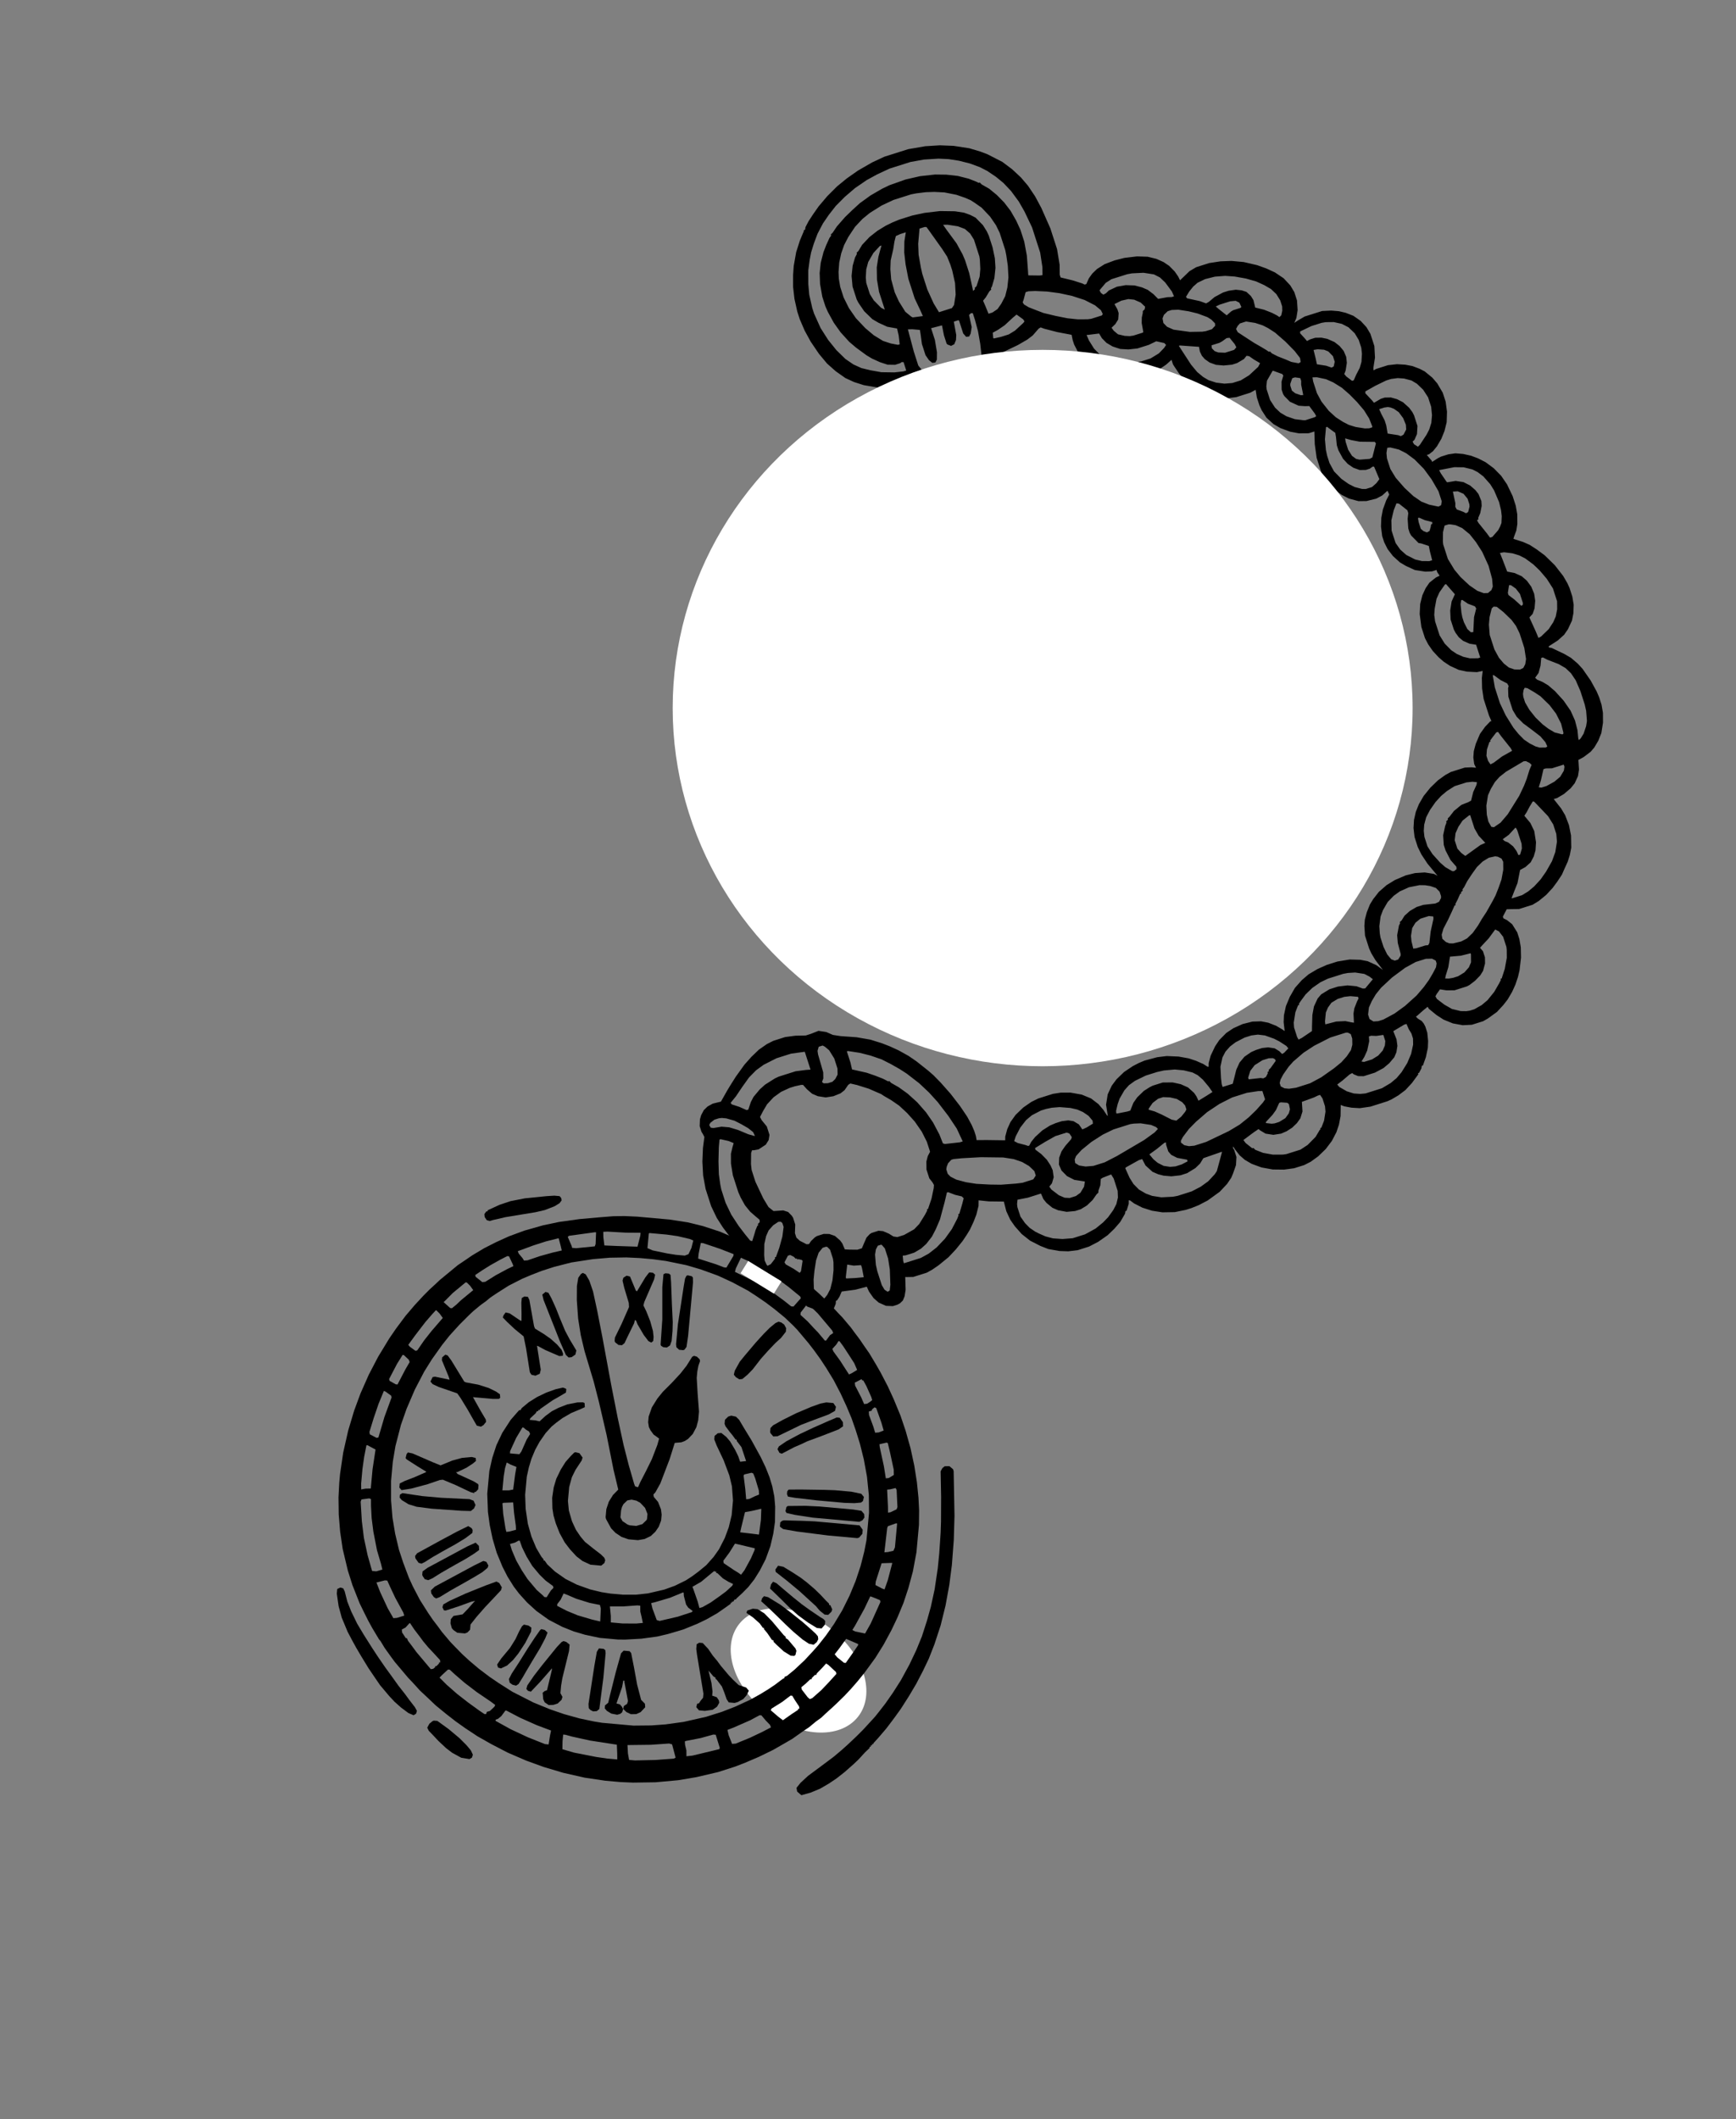 <svg width="68" height="83" viewBox="0 0 68 83" fill="none" xmlns="http://www.w3.org/2000/svg">
<rect x="0" y="0" width="68" height="83" fill="#808080" stroke="none"/>
<ellipse cx="2.953" cy="2.065" rx="2.953" ry="2.065" transform="matrix(0.786 0.618 -0.626 0.78 30.251 61.984)" fill="white"/>
<path d="M34.648 6.135L35.575 5.842L36.243 5.727L36.815 5.691L37.356 5.713L37.97 5.807L38.401 5.936L38.678 6.041L39.26 6.339L39.644 6.627L39.991 6.951L40.266 7.273L40.546 7.69L40.789 8.143L41.144 8.946L41.405 9.754L41.507 10.372L41.509 10.757L41.544 10.866L42.019 10.981L42.398 11.102L42.485 11.146L42.551 11.126L42.65 10.902L42.784 10.715L42.969 10.536L43.272 10.344L43.662 10.197L44.044 10.1L44.536 10.041L44.953 10.054L45.296 10.138L45.58 10.265L45.798 10.413L46.015 10.633L46.151 10.831L46.223 10.977L46.594 10.619L46.859 10.463L47.367 10.302L47.807 10.235L48.239 10.219L48.715 10.262L49.241 10.384L49.598 10.512L49.94 10.669L50.281 10.898L50.541 11.177L50.699 11.44L50.804 11.768L50.829 12.146L50.781 12.45L50.698 12.645L50.838 12.552L51.104 12.396L51.788 12.18L52.147 12.163L52.447 12.188L52.71 12.25L53.016 12.37L53.299 12.569L53.523 12.811L53.68 13.075L53.835 13.555L53.859 14.005L53.795 14.411L53.801 14.505L53.904 14.449L54.367 14.302L54.719 14.263L55.041 14.282L55.326 14.336L55.603 14.441L55.807 14.546L56.104 14.789L56.299 15.016L56.514 15.382L56.627 15.731L56.68 16.124L56.667 16.537L56.582 16.877L56.461 17.18L56.289 17.475L56.132 17.669L55.977 17.79L55.889 17.818L56.084 18.046L56.098 18.089L56.319 17.947L56.445 17.883L56.731 17.793L57.01 17.753L57.31 17.778L57.624 17.848L57.901 17.953L58.192 18.102L58.511 18.338L58.8 18.632L59.03 18.968L59.251 19.428L59.371 19.8L59.432 20.142L59.435 20.526L59.395 20.779L59.304 21.025L59.281 21.104L59.66 21.225L59.915 21.337L60.191 21.515L60.51 21.751L60.901 22.134L61.232 22.559L61.397 22.844L61.482 23.033L61.588 23.361L61.642 23.681L61.63 24.022L61.575 24.304L61.417 24.643L61.268 24.859L61.023 25.08L60.661 25.315L60.675 25.359L60.778 25.375L61.265 25.606L61.534 25.762L61.802 25.99L61.99 26.195L62.306 26.649L62.542 27.08L62.642 27.314L62.733 27.598L62.788 27.918L62.79 28.302L62.726 28.708L62.605 29.011L62.448 29.277L62.306 29.442L62.033 29.649L61.826 29.762L61.85 30.14L61.811 30.393L61.682 30.675L61.526 30.869L61.259 31.097L60.994 31.253L60.861 31.295L61.15 31.662L61.307 31.925L61.456 32.311L61.538 32.718L61.547 33.197L61.492 33.48L61.408 33.747L61.28 34.028L61.182 34.252L61.002 34.525L60.816 34.777L60.563 35.049L60.275 35.285L60.031 35.434L59.501 35.601L59.186 35.605L59.018 35.61L58.868 35.898L58.889 35.964L59.034 36.038L59.23 36.193L59.431 36.514L59.515 36.777L59.57 37.097L59.579 37.503L59.521 38.003L59.459 38.263L59.36 38.559L59.232 38.841L59.06 39.136L58.888 39.358L58.636 39.631L58.281 39.888L58.096 39.994L57.655 40.133L57.296 40.151L56.909 40.08L56.544 39.931L56.269 39.753L55.971 39.51L55.921 39.429L55.729 39.586L55.521 39.772L55.462 39.815L55.534 39.889L55.687 39.985L55.766 40.08L55.831 40.204L55.908 40.445L55.94 40.772L55.929 41.04L55.852 41.402L55.737 41.727L55.693 41.74L55.677 41.842L55.587 42.015L55.543 42.029L55.557 42.072L55.304 42.417L55.051 42.69L54.777 42.897L54.512 43.053L54.342 43.13L53.68 43.34L53.262 43.4L52.94 43.381L52.655 43.327L52.517 43.274L52.511 43.709L52.448 44.042L52.349 44.338L52.169 44.684L51.93 45L51.633 45.287L51.338 45.5L51.087 45.628L50.69 45.753L50.294 45.806L49.854 45.801L49.416 45.722L49.029 45.58L48.761 45.424L48.558 45.247L48.392 45.035L48.299 44.896L48.298 44.968L48.341 45.027L48.432 45.311L48.414 45.63L48.3 45.955L48.231 46.121L48.067 46.365L47.778 46.673L47.304 47.016L46.95 47.2L46.67 47.312L46.45 47.382L46.017 47.471L45.533 47.479L45.124 47.416L44.745 47.295L44.424 47.131L44.265 47.013L44.214 47.005L44.212 47.15L44.128 47.417L44.084 47.431L44.068 47.533L43.88 47.857L43.65 48.122L43.39 48.373L43.013 48.636L42.659 48.82L42.218 48.96L41.844 49.006L41.5 48.994L41.061 48.916L40.755 48.796L40.348 48.588L40.022 48.33L39.755 48.029L39.575 47.773L39.418 47.437L39.321 47.058L38.735 47.051L38.333 47.009L38.33 47.227L38.245 47.567L38.139 47.841L37.995 48.151L37.868 48.36L37.704 48.605L37.443 48.928L37.154 49.236L36.769 49.55L36.51 49.728L36.303 49.842L35.774 50.009L35.532 50.013L35.459 50.012L35.474 50.513L35.434 50.766L35.366 50.932L35.255 51.04L35.152 51.096L34.975 51.152L34.704 51.141L34.42 51.014L34.218 50.838L34.038 50.581L33.953 50.392L33.504 50.509L33.108 50.562L32.969 50.582L32.886 50.777L32.788 50.928L32.744 50.942L32.735 51.065L32.667 51.231L32.534 51.346L32.357 51.401L32.16 51.392L31.876 51.265L31.628 51.174L31.497 51.071L31.397 50.91L31.341 50.735L31.314 50.503L31.25 50.379L31.024 50.282L30.704 50.118L30.494 49.992L30.398 49.998L30.361 50.034L30.096 50.117L29.892 50.086L29.681 49.96L29.537 49.74L29.467 49.522L29.434 49.267L29.369 49.143L29.043 48.885L28.616 48.466L28.321 48.078L28.077 47.698L27.856 47.238L27.638 46.56L27.542 46.037L27.513 45.492L27.535 44.956L27.591 44.528L27.527 44.404L27.477 44.324L27.407 44.105L27.417 43.837L27.463 43.678L27.569 43.476L27.717 43.333L27.923 43.22L28.239 43.144L28.487 42.705L28.614 42.496L28.823 42.165L29.159 41.698L29.427 41.396L29.723 41.11L30.041 40.889L30.292 40.762L30.755 40.615L31.151 40.562L31.562 40.553L31.76 40.49L32.062 40.371L32.369 40.419L32.624 40.531L32.931 40.578L33.553 40.622L34.094 40.716L34.553 40.86L34.859 40.98L35.201 41.137L35.587 41.352L35.899 41.566L36.355 41.928L36.558 42.104L36.847 42.398L37.23 42.831L37.604 43.315L37.885 43.732L38.063 44.061L38.163 44.294L38.226 44.491L38.254 44.651L38.642 44.648L39.374 44.658L39.376 44.513L39.453 44.224L39.581 43.942L39.782 43.662L40.079 43.376L40.397 43.155L40.67 43.02L41.243 42.839L41.544 42.792L41.932 42.79L42.371 42.868L42.735 43.018L43.025 43.239L43.22 43.467L43.364 43.686L43.393 43.701L43.325 43.265L43.389 42.859L43.547 42.52L43.734 42.269L44.03 41.983L44.37 41.755L44.599 41.635L44.834 41.536L45.327 41.404L45.701 41.358L46.169 41.379L46.557 41.449L46.856 41.547L47.14 41.674L47.292 41.771L47.343 41.779L47.345 41.633L47.422 41.344L47.596 40.977L47.76 40.732L48.035 40.453L48.315 40.267L48.676 40.105L49.058 40.009L49.395 39.998L49.68 40.053L49.986 40.173L50.226 40.314L50.321 40.38L50.281 40.032L50.292 39.763L50.37 39.402L50.521 39.041L50.724 38.688L50.991 38.387L51.258 38.158L51.605 37.952L51.966 37.79L52.385 37.657L52.869 37.577L53.287 37.589L53.572 37.644L53.914 37.8L54.168 37.985L53.873 37.597L53.715 37.334L53.629 37.144L53.468 36.641L53.443 36.264L53.461 36.017L53.538 35.728L53.659 35.425L53.786 35.216L54.01 34.929L54.314 34.664L54.639 34.465L55.066 34.282L55.426 34.193L55.807 34.168L56.165 34.224L56.31 34.298L55.914 33.822L55.677 33.463L55.534 33.171L55.408 32.778L55.368 32.429L55.387 32.11L55.457 31.799L55.578 31.496L55.766 31.172L56.026 30.849L56.323 30.562L56.618 30.349L56.825 30.235L57.377 30.061L57.64 30.05L57.816 30.067L57.745 29.921L57.711 29.666L57.729 29.42L57.806 29.131L57.972 28.741L58.174 28.461L58.374 28.253L58.419 28.239L58.326 28.027L58.115 27.372L58.054 26.957L58.045 26.551L58.078 26.276L57.85 26.324L57.455 26.304L57.141 26.235L56.799 26.078L56.552 25.915L56.349 25.739L56.125 25.496L55.946 25.24L55.817 24.992L55.676 24.555L55.61 24.046L55.629 23.655L55.714 23.315L55.843 23.034L55.992 22.818L56.243 22.618L56.391 22.547L56.297 22.408L56.269 22.321L56.093 22.377L55.829 22.388L55.42 22.324L55.078 22.168L54.838 22.027L54.563 21.777L54.354 21.506L54.218 21.235L54.141 20.995L54.094 20.624L54.106 20.284L54.169 19.951L54.298 19.597L54.418 19.366L54.347 19.22L54.14 19.406L53.911 19.527L53.529 19.623L53.214 19.627L52.842 19.527L52.551 19.379L52.231 19.142L51.971 18.863L51.771 18.542L51.574 17.93L51.5 17.399L51.484 16.898L51.264 16.968L50.876 16.971L50.539 16.908L50.153 16.765L49.884 16.61L49.609 16.359L49.415 16.059L49.33 15.87L49.231 15.564L49.184 15.266L48.977 15.379L48.426 15.553L48.052 15.6L47.576 15.557L47.277 15.459L46.993 15.332L46.688 15.139L46.42 14.911L46.182 14.625L45.995 14.347L45.945 14.267L45.889 14.092L45.681 14.278L45.423 14.456L45.194 14.576L44.621 14.758L44.342 14.797L43.998 14.786L43.581 14.701L43.195 14.558L42.933 14.424L42.65 14.224L42.447 14.048L42.202 13.74L42.074 13.492L42.017 13.317L41.976 13.113L41.406 13.004L40.903 12.874L40.764 12.822L40.683 12.872L40.453 13.137L40.238 13.301L39.869 13.514L39.132 13.867L38.977 13.916L38.997 14.127L38.951 14.286L38.899 14.35L38.568 14.455L38.611 14.514L38.71 14.747L38.754 14.806L39.612 14.679L40.301 14.63L41.18 14.641L41.904 14.701L42.642 14.805L43.286 14.915L43.914 15.053L44.388 15.168L44.87 15.305L45.388 15.478L45.781 15.643L46.145 15.793L46.451 15.913L46.91 16.129L47.725 16.546L47.935 16.672L48.204 16.827L48.545 17.057L48.858 17.271L49.206 17.522L49.656 17.862L50.054 18.193L50.394 18.495L50.843 18.907L51.385 19.458L51.883 20.023L52.416 20.697L52.862 21.327L53.264 21.97L53.679 22.73L53.992 23.401L54.254 24.065L54.494 24.808L54.689 25.565L54.839 26.408L54.924 27.2L54.959 27.839L54.948 28.709L54.903 29.326L54.83 29.927L54.734 30.535L54.594 31.157L54.517 31.446L54.425 31.764L54.295 32.19L54.166 32.544L54.021 32.927L53.893 33.208L53.772 33.511L53.577 33.886L53.569 33.937L53.525 33.951L53.539 33.994L53.495 34.008L53.509 34.052L53.465 34.066L53.479 34.11L53.434 34.123L53.449 34.167L53.321 34.376L53.186 34.635L53.059 34.844L52.849 35.175L52.618 35.513L52.349 35.887L52.126 36.174L51.776 36.598L51.308 37.107L50.811 37.601L50.241 38.094L49.538 38.629L48.836 39.092L48.098 39.518L47.405 39.857L46.786 40.125L46.485 40.244L45.139 40.669L44.301 40.862L43.516 40.989L42.79 41.074L41.954 41.122L41.42 41.122L40.907 41.116L40.109 41.055L39.502 40.981L38.889 40.887L38.261 40.748L37.735 40.625L37.304 40.496L36.845 40.353L36.349 40.172L35.956 40.008L35.65 39.888L35.162 39.656L34.347 39.24L34.136 39.114L33.773 38.891L33.374 38.632L32.931 38.315L32.279 37.798L31.837 37.408L31.309 36.901L30.898 36.453L30.458 35.918L30.026 35.332L29.524 34.528L29.131 33.761L28.868 33.17L28.754 32.893L28.325 31.56L28.138 30.752L28.002 29.953L27.903 29.117L27.86 28.456L27.841 27.644L27.883 26.716L27.942 26.071L28.063 25.238L28.181 24.623L28.328 24.023L28.443 23.625L28.588 23.17L28.702 22.845L28.877 22.405L28.998 22.102L29.081 21.907L29.125 21.893L29.141 21.791L29.622 20.869L29.749 20.66L29.906 20.394L30.123 20.085L30.391 19.711L30.756 19.259L31.024 18.957L31.35 18.613L31.758 18.22L32.314 17.755L32.743 17.427L33.363 17.014L33.976 16.652L34.559 16.348L35.679 15.825L36.342 15.544L36.296 15.101L36.275 15.035L36.019 14.995L35.99 14.98L35.732 15.086L35.299 15.175L34.823 15.205L34.427 15.185L33.835 15.084L33.456 14.963L33.114 14.806L32.737 14.54L32.396 14.238L32.079 13.857L31.756 13.381L31.52 12.95L31.328 12.505L31.229 12.199L31.119 11.704L31.066 11.239L31.065 10.782L31.091 10.413L31.186 9.877L31.331 9.422L31.483 9.061L31.491 9.011L31.535 8.997L31.551 8.895L31.671 8.665L31.85 8.391L32.067 8.082L32.401 7.687L32.787 7.301L33.172 6.986L33.608 6.68L34.162 6.361L34.648 6.135ZM34.847 6.602L34.361 6.828L33.948 7.054L33.49 7.368L33.09 7.711L32.741 8.062L32.465 8.414L32.234 8.752L32.023 9.155L31.879 9.538L31.772 9.885L31.717 10.167L31.66 10.594L31.661 11.124L31.699 11.545L31.817 12.062L31.887 12.28L32.144 12.849L32.438 13.31L32.762 13.713L33.116 14.059L33.429 14.273L33.742 14.415L34.085 14.499L34.523 14.577L35.036 14.584L35.388 14.545L35.498 14.51L35.393 14.182L35.319 14.181L35.26 14.224L35.062 14.287L34.769 14.283L34.47 14.185L34.157 14.043L33.946 13.917L33.532 13.614L33.264 13.386L32.925 13.012L32.659 12.638L32.423 12.207L32.331 11.996L32.211 11.624L32.122 11.122L32.106 10.694L32.148 10.296L32.256 9.876L32.362 9.602L32.49 9.321L32.557 9.227L32.543 9.184L32.617 9.112L32.782 8.867L33.101 8.502L33.398 8.215L33.68 7.958L34.094 7.658L34.544 7.396L34.839 7.254L35.471 7.03L36.037 6.9L36.624 6.835L37.063 6.84L37.517 6.89L37.94 6.997L38.246 7.117L38.333 7.161L38.377 7.147L38.45 7.221L38.748 7.392L39.045 7.635L39.334 7.929L39.586 8.258L39.808 8.646L39.972 9.003L40.12 9.462L40.222 10.008L40.266 10.596L40.278 10.784L40.718 10.79L40.835 10.777L40.832 10.465L40.744 9.891L40.427 8.908L40.128 8.28L39.906 7.892L39.604 7.482L39.307 7.167L39.01 6.923L38.669 6.694L38.378 6.545L37.992 6.403L37.568 6.296L37.159 6.232L36.764 6.213L36.192 6.249L35.663 6.344L34.847 6.602ZM35 7.83L34.535 8.048L34.07 8.34L33.781 8.576L33.492 8.884L33.23 9.279L33.065 9.597L32.951 9.922L32.873 10.283L32.846 10.653L32.857 10.914L32.912 11.234L33.045 11.649L33.252 12.065L33.526 12.461L33.894 12.85L34.227 13.13L34.59 13.352L34.889 13.45L35.174 13.505L35.241 13.484L35.201 13.135L35.139 12.866L34.752 12.796L34.409 12.639L34.169 12.498L33.851 12.189L33.621 11.852L33.557 11.728L33.395 11.226L33.357 10.805L33.399 10.406L33.491 10.088L33.566 9.944L33.552 9.9L33.626 9.829L33.768 9.591L34.058 9.283L34.368 9.04L34.693 8.841L34.966 8.707L35.224 8.601L35.731 8.441L36.209 8.338L36.818 8.266L37.403 8.274L37.761 8.329L38.009 8.419L38.213 8.524L38.502 8.818L38.653 9.059L38.731 9.227L38.879 9.686L38.969 10.115L38.993 10.492L38.951 10.891L38.859 11.209L38.814 11.295L38.828 11.339L38.754 11.411L38.612 11.648L38.507 11.777L38.6 11.989L38.721 12.288L38.875 12.239L39.074 12.104L39.224 11.888L39.374 11.6L39.459 11.26L39.501 10.862L39.477 10.412L39.417 9.997L39.376 9.794L39.157 9.116L39.015 8.824L38.785 8.487L38.453 8.135L38.169 7.936L38.017 7.839L37.791 7.742L37.463 7.629L36.995 7.536L36.6 7.516L36.263 7.527L35.889 7.573L35.684 7.613L35 7.83ZM35.26 9.168L35.091 9.245L35.037 9.455L34.989 9.759L34.888 10.2L34.876 10.541L34.908 10.941L35.047 11.45L35.211 11.808L35.462 12.21L35.694 12.401L35.752 12.431L36.149 12.378L36.056 12.167L35.828 11.685L35.582 10.92L35.472 10.353L35.419 9.888L35.425 9.453L35.481 9.098L35.26 9.168ZM36.018 8.953L35.966 9.547L35.982 9.975L36.071 10.477L36.126 10.724L36.323 11.336L36.572 11.883L36.78 12.227L37.288 12.066L37.37 11.944L37.434 11.539L37.41 11.089L37.3 10.594L37.222 10.354L37.102 10.055L36.908 9.755L36.376 9.008L36.289 8.891L36.216 8.89L36.018 8.953ZM36.942 8.805L37.079 9.002L37.468 9.53L37.704 9.961L37.803 10.194L37.965 10.697L38.069 11.17L38.117 11.395L38.191 11.323L38.177 11.28L38.251 11.208L38.373 10.833L38.399 10.536L38.382 10.18L38.362 10.042L38.151 9.386L38 9.145L37.797 8.968L37.52 8.863L37.111 8.8L36.942 8.805ZM34.463 9.636L34.211 9.909L34.008 10.262L33.931 10.551L33.913 10.87L33.932 11.08L34.072 11.517L34.223 11.759L34.512 12.053L34.658 12.127L34.432 11.428L34.351 10.948L34.343 10.469L34.406 10.063L34.483 9.774L34.529 9.615L34.463 9.636ZM40.174 11.443L40.097 11.732L40.059 11.841L40.109 11.921L40.291 12.032L40.597 12.152L40.874 12.258L41.349 12.372L41.816 12.465L42.218 12.507L42.607 12.505L42.746 12.485L43.165 12.352L43.195 12.294L43.124 12.149L42.892 11.957L42.485 11.749L41.996 11.59L41.499 11.482L41.017 11.418L40.548 11.397L40.285 11.408L40.174 11.443ZM35.563 12.9L35.794 13.767L35.969 14.313L36.092 14.467L36.23 14.519L36.399 14.514L37.421 14.215L38.075 14.057L38.45 13.938L38.397 13.473L38.309 12.972L38.19 12.528L38.105 12.265L38.032 12.265L37.958 12.336L38.062 12.809L38.022 13.062L37.962 13.178L37.844 13.191L37.729 13.059L37.567 12.556L37.538 12.541L37.361 12.597L37.457 13.12L37.447 13.316L37.379 13.482L37.254 13.546L37.115 13.493L37.079 13.457L36.974 13.129L36.898 12.743L36.472 12.854L36.62 13.313L36.701 13.793L36.698 14.083L36.638 14.198L36.52 14.211L36.39 14.108L36.253 13.91L36.112 13.473L36.059 13.081L36.032 12.921L35.732 12.895L35.563 12.9ZM43.535 10.935L43.314 11.077L43.12 11.307L43.068 11.372L43.126 11.474L43.22 11.54L43.323 11.484L43.434 11.376L43.751 11.228L44.096 11.167L44.44 11.179L44.732 11.255L44.958 11.352L45.183 11.522L45.364 11.706L45.731 11.638L45.899 11.633L45.987 11.605L45.902 11.415L45.643 11.064L45.433 10.865L45.2 10.746L44.791 10.683L44.337 10.706L44.153 10.74L43.535 10.935ZM39.804 12.331L39.67 12.445L39.352 12.739L39.093 12.917L38.886 13.03L38.906 13.241L38.935 13.255L39.229 13.187L39.516 13.096L39.759 12.947L40.078 12.653L40.13 12.589L40.08 12.508L39.826 12.324L39.804 12.331ZM43.927 11.774L43.654 11.909L43.769 12.113L43.818 12.266L43.8 12.513L43.688 12.693L43.54 12.836L43.626 12.953L43.793 13.093L44.056 13.154L44.253 13.164L44.393 13.144L44.768 13.026L44.783 12.997L44.721 12.655L44.724 12.437L44.763 12.257L44.764 12.184L44.838 12.113L44.854 12.011L44.681 11.849L44.426 11.737L44.199 11.713L43.927 11.774ZM47.205 10.931L46.91 11.073L46.739 11.223L46.583 11.417L46.456 11.625L46.499 11.684L46.996 11.792L47.243 11.882L47.347 11.825L47.576 11.633L47.908 11.455L48.129 11.386L48.408 11.346L48.635 11.37L48.824 11.431L48.998 11.593L49.098 11.754L49.168 12.045L49.511 12.129L49.817 12.249L50.02 12.353L50.115 12.419L50.189 12.348L50.228 12.167L50.223 12L50.145 11.76L49.995 11.518L49.785 11.32L49.516 11.164L49.203 11.022L48.802 10.908L48.363 10.83L47.99 10.804L47.587 10.835L47.205 10.931ZM36.664 14.96L36.764 15.194L36.864 15.354L37.165 15.307L37.525 15.218L37.922 15.092L38.084 14.993L38.167 14.871L38.177 14.675L38.119 14.573L37.642 14.675L37.26 14.772L36.664 14.96ZM42.562 13.121L42.654 13.332L42.855 13.654L43.072 13.874L43.341 14.03L43.567 14.127L43.954 14.198L44.32 14.202L44.694 14.156L45.069 14.038L45.394 13.839L45.595 13.631L45.677 13.509L45.605 13.435L45.291 13.366L44.996 13.507L44.554 13.647L44.203 13.686L43.88 13.667L43.581 13.569L43.342 13.428L43.161 13.244L43.053 13.062L42.679 13.108L42.562 13.121ZM45.738 12.189L45.59 12.332L45.537 12.47L45.571 12.651L45.715 12.798L45.97 12.911L46.606 12.998L47.09 12.99L47.229 12.97L47.472 12.893L47.598 12.757L47.592 12.663L47.448 12.516L47.295 12.42L46.909 12.277L46.566 12.193L46.156 12.129L45.893 12.14L45.738 12.189ZM47.77 11.932L47.623 12.003L47.724 12.091L48.05 12.35L48.221 12.199L48.302 12.15L48.589 12.059L48.626 12.023L48.548 11.855L48.402 11.781L48.189 11.8L47.77 11.932ZM37.341 15.854L36.215 16.282L35.09 16.637L34.426 16.992L33.776 17.39L33.281 17.739L32.792 18.11L32.318 18.524L32.022 18.811L31.547 19.298L31.353 19.527L31.04 19.915L30.854 20.167L30.653 20.447L30.428 20.807L30.249 21.08L30.084 21.397L30.047 21.433L30.061 21.477L30.017 21.491L30.03 21.535L29.986 21.549L29.888 21.772L29.708 22.118L29.587 22.421L29.421 22.811L29.245 23.323L29.1 23.779L28.969 24.278L28.829 24.9L28.758 25.283L28.678 25.863L28.611 26.485L28.584 26.855L28.568 27.559L28.581 28.204L28.642 29.148L28.729 29.795L28.845 30.457L29.06 31.352L29.363 32.291L29.696 33.101L29.982 33.685L30.325 34.299L30.713 34.898L31.101 35.426L31.534 35.939L31.982 36.424L32.51 36.931L32.974 37.314L33.495 37.727L33.931 38.023L34.207 38.2L34.541 38.408L34.898 38.608L35.108 38.734L35.661 39.017L35.887 39.114L36.229 39.271L36.535 39.391L36.98 39.564L37.468 39.722L37.899 39.851L38.402 39.981L39.053 40.112L39.644 40.214L40.376 40.296L41.02 40.334L41.752 40.343L42.448 40.316L43.225 40.239L43.989 40.118L44.716 39.96L45.142 39.85L46.003 39.578L46.717 39.304L47.542 38.923L48.265 38.526L48.87 38.142L49.58 37.629L50.061 37.236L50.514 36.828L51.048 36.298L51.457 35.832L51.717 35.509L52.023 35.099L52.284 34.704L52.464 34.43L52.726 33.962L53.102 33.242L53.2 33.018L53.366 32.628L53.495 32.274L53.655 31.79L53.77 31.393L53.91 30.843L54.043 30.127L54.133 29.424L54.179 28.736L54.187 28.083L54.166 27.488L54.088 26.718L53.966 25.962L53.8 25.22L53.406 23.996L53.1 23.274L52.822 22.712L52.486 22.12L52.098 21.52L51.745 21.03L51.328 20.487L50.938 20.033L50.526 19.585L50.194 19.232L49.745 18.82L49.398 18.497L49.036 18.202L48.71 17.944L48.325 17.656L48.013 17.442L47.614 17.183L47.338 17.005L47.011 16.819L46.8 16.693L46.014 16.291L45.788 16.194L45.395 16.03L44.928 15.864L44.389 15.698L43.885 15.568L43.286 15.444L42.796 15.358L42.014 15.268L41.348 15.238L40.74 15.237L39.787 15.298L38.944 15.396L38.488 15.491L37.341 15.854ZM48.566 12.668L48.477 12.768L48.417 12.884L48.481 13.008L48.728 13.171L49.127 13.43L49.397 13.585L49.607 13.711L49.702 13.778L49.746 13.764L49.818 13.838L50.051 13.957L50.357 14.077L50.583 14.174L50.867 14.228L50.949 14.178L50.922 14.019L50.713 13.748L50.351 13.38L49.946 13.027L49.67 12.849L49.466 12.745L49.167 12.647L48.809 12.591L48.566 12.668ZM46.175 13.544L46.656 14.283L46.894 14.569L47.125 14.761L47.336 14.887L47.635 14.985L47.964 15.025L48.272 15L48.603 14.896L48.928 14.697L49.284 14.367L49.359 14.223L49.119 14.082L48.93 13.95L48.828 13.934L48.724 14.063L48.458 14.219L48.26 14.282L47.929 14.314L47.63 14.288L47.382 14.198L47.193 14.065L47.078 13.933L46.999 13.765L46.965 13.583L46.219 13.53L46.175 13.544ZM48.046 13.242L47.869 13.37L47.765 13.427L47.456 13.524L47.47 13.641L47.578 13.751L47.717 13.803L47.987 13.814L48.34 13.703L48.429 13.602L48.365 13.478L48.163 13.229L48.046 13.242ZM51.37 12.769L50.928 12.981L50.927 13.054L51.115 13.259L51.194 13.355L51.319 13.291L51.518 13.228L51.76 13.224L51.993 13.271L52.277 13.398L52.473 13.552L52.632 13.743L52.731 13.976L52.757 14.209L52.709 14.513L52.656 14.65L52.736 14.745L52.961 14.915L53.027 14.894L53.125 14.671L53.26 14.411L53.329 14.173L53.348 13.854L53.322 13.621L53.223 13.315L53.065 13.052L52.819 12.817L52.558 12.683L52.244 12.614L51.929 12.617L51.767 12.644L51.37 12.769ZM51.453 13.706L51.536 14.041L51.585 14.267L51.943 14.322L52.162 14.397L52.243 14.348L52.282 14.167L52.212 13.948L52.031 13.764L51.863 13.697L51.614 13.679L51.453 13.706ZM49.846 14.527L49.628 14.909L49.603 15.133L49.616 15.25L49.75 15.665L49.944 15.965L50.154 16.163L50.394 16.304L50.722 16.417L51.051 16.458L51.124 16.459L51.499 16.34L51.558 16.297L51.501 16.195L51.285 15.902L51.117 15.907L50.868 15.889L50.526 15.733L50.309 15.512L50.259 15.432L50.202 15.257L50.199 14.945L50.268 14.707L50.225 14.648L49.868 14.52L49.846 14.527ZM50.618 14.813L50.542 15.029L50.541 15.102L50.605 15.299L50.735 15.402L50.954 15.477L51.049 15.471L50.967 15.064L50.968 14.919L50.933 14.809L50.728 14.778L50.618 14.813ZM51.41 14.779L51.437 14.939L51.585 15.398L51.763 15.727L52.052 16.093L52.327 16.343L52.603 16.521L52.835 16.64L53.105 16.723L53.464 16.779L53.632 16.774L53.742 16.739L53.757 16.71L53.63 16.389L53.429 16.067L53.155 15.745L52.866 15.451L52.562 15.186L52.227 14.978L51.943 14.851L51.578 14.774L51.41 14.779ZM54.294 14.903L53.873 15.108L53.483 15.328L53.481 15.401L53.742 15.68L53.821 15.775L54.087 15.619L54.241 15.57L54.483 15.566L54.724 15.634L54.956 15.753L55.195 15.967L55.325 16.142L55.389 16.267L55.523 16.682L55.504 17.001L55.406 17.224L55.332 17.296L55.389 17.398L55.541 17.495L55.616 17.423L55.877 17.027L55.982 16.826L56.066 16.558L56.092 16.261L56.06 15.934L55.94 15.563L55.746 15.263L55.501 15.028L55.29 14.902L54.998 14.825L54.749 14.808L54.492 14.841L54.294 14.903ZM54.023 16.024L54.108 16.214L54.237 16.462L54.3 16.659L54.354 16.979L54.764 17.042L54.873 17.08L54.976 17.023L55.081 16.821L55.069 16.633L54.963 16.377L54.79 16.143L54.601 16.01L54.463 15.957L54.361 15.941L54.221 15.961L54.023 16.024ZM51.941 16.73L51.898 17.201L51.936 17.622L51.985 17.848L52.076 18.132L52.255 18.461L52.544 18.755L52.827 18.954L53.06 19.073L53.352 19.149L53.498 19.151L53.741 19.075L53.911 18.925L54.031 18.767L53.825 18.278L53.774 18.27L53.655 18.355L53.501 18.404L53.259 18.408L53.011 18.318L52.794 18.17L52.606 17.965L52.427 17.636L52.364 17.439L52.331 17.113L52.304 16.953L52.05 16.768L51.985 16.716L51.941 16.73ZM52.689 17.168L52.71 17.306L52.808 17.612L52.959 17.853L53.118 17.971L53.25 18.002L53.653 17.971L53.756 17.914L53.895 17.365L53.852 17.306L53.266 17.299L52.93 17.236L52.689 17.168ZM54.34 17.537L54.308 17.74L54.327 17.951L54.461 18.366L54.669 18.709L55.015 19.106L55.362 19.429L55.675 19.644L55.98 19.764L56.346 19.841L56.449 19.784L56.473 19.632L56.346 19.239L56.074 18.771L55.772 18.361L55.41 17.994L55.091 17.757L54.8 17.608L54.457 17.524L54.34 17.537ZM56.372 18.412L56.436 18.536L56.666 18.873L56.695 18.888L57.018 18.834L57.325 18.881L57.587 19.015L57.79 19.192L57.912 19.346L58.026 19.623L58.038 19.812L57.983 20.094L57.9 20.289L57.914 20.332L57.855 20.375L57.912 20.477L58.236 20.881L58.366 21.056L58.454 21.029L58.685 20.763L58.76 20.619L58.813 20.482L58.824 20.213L58.797 19.981L58.721 19.668L58.522 19.201L58.371 18.96L58.104 18.659L57.88 18.489L57.676 18.385L57.333 18.301L56.967 18.296L56.372 18.412ZM54.7 19.711L54.593 19.985L54.5 20.376L54.51 20.782L54.665 21.263L54.844 21.519L55.083 21.733L55.432 21.911L55.695 21.973L55.988 21.976L56.099 21.941L56.008 21.585L55.967 21.381L55.668 21.283L55.565 21.267L55.276 20.973L55.219 20.871L55.163 20.696L55.138 20.319L55.163 20.094L55.128 19.985L54.802 19.727L54.7 19.711ZM56.91 19.253L57.007 19.704L57.005 19.849L57.062 19.952L57.31 20.042L57.426 20.101L57.508 20.052L57.562 19.842L57.555 19.747L57.485 19.529L57.326 19.338L57.101 19.241L56.91 19.253ZM55.542 20.288L55.569 20.448L55.653 20.71L55.755 20.798L55.893 20.851L55.996 20.794L56.042 20.635L56.058 20.534L56.102 20.52L56.103 20.447L55.812 20.371L55.586 20.274L55.542 20.288ZM56.585 20.584L56.523 20.844L56.518 21.207L56.531 21.323L56.714 21.891L56.972 22.315L57.211 22.601L57.558 22.925L57.87 23.139L58.118 23.23L58.286 23.224L58.42 23.11L58.473 22.973L58.447 22.668L58.308 22.158L58.058 21.611L57.814 21.231L57.569 20.923L57.272 20.68L57.017 20.568L56.813 20.536L56.739 20.535L56.585 20.584ZM58.754 21.656L58.881 21.977L59.037 22.385L59.322 22.44L59.606 22.567L59.809 22.743L59.981 22.978L60.095 23.255L60.135 23.531L60.109 23.828L60.033 24.045L59.907 24.181L60.156 24.728L60.263 24.984L60.366 24.927L60.663 24.64L60.842 24.367L60.94 24.143L60.995 23.861L60.992 23.549L60.83 23.047L60.586 22.666L60.312 22.344L60.066 22.108L59.747 21.872L59.514 21.753L59.244 21.67L58.915 21.629L58.754 21.656ZM56.599 22.891L56.382 23.2L56.269 23.453L56.198 23.836L56.18 24.082L56.214 24.337L56.39 24.883L56.59 25.205L56.843 25.462L57.061 25.61L57.316 25.722L57.579 25.783L57.894 25.78L57.982 25.752L57.82 25.25L57.565 25.21L57.31 25.098L57.143 24.958L57.014 24.782L56.949 24.658L56.822 24.265L56.805 23.909L56.861 23.554L56.989 23.273L56.643 22.877L56.599 22.891ZM57.235 23.508L57.211 23.66L57.244 23.987L57.278 24.169L57.341 24.366L57.477 24.636L57.614 24.761L57.71 24.755L57.739 24.168L57.824 23.828L57.774 23.747L57.497 23.642L57.279 23.494L57.235 23.508ZM59.111 22.916L59.063 23.22L59.091 23.307L59.316 23.477L59.591 23.727L59.65 23.684L59.651 23.612L59.538 23.262L59.373 23.05L59.184 22.917L59.111 22.916ZM58.506 23.757L58.432 23.828L58.347 24.168L58.321 24.465L58.353 24.865L58.536 25.433L58.715 25.762L58.909 25.989L59.105 26.144L59.324 26.219L59.543 26.222L59.669 26.158L59.744 26.014L59.776 25.812L59.708 25.375L59.525 24.807L59.383 24.515L59.21 24.281L58.892 23.972L58.631 23.766L58.506 23.757ZM60.37 25.768L60.344 26.066L60.267 26.355L60.133 26.542L60.205 26.615L60.431 26.712L60.641 26.838L60.909 27.067L61.249 27.441L61.522 27.836L61.693 28.216L61.79 28.594L61.822 28.921L61.844 28.986L61.918 28.915L62.03 28.735L62.129 28.439L62.161 28.236L62.13 27.837L62.074 27.589L61.905 27.065L61.721 26.642L61.534 26.364L61.324 26.165L61.055 26.009L60.611 25.837L60.436 25.747L60.37 25.768ZM58.471 26.441L58.553 26.92L58.75 27.532L58.978 28.014L59.279 28.497L59.481 28.746L59.698 28.966L59.916 29.114L60.149 29.233L60.309 29.279L60.551 29.275L60.61 29.232L60.532 29.064L60.337 28.837L59.982 28.564L59.662 28.327L59.409 28.07L59.252 27.807L59.083 27.283L59.072 26.949L59.096 26.869L59.038 26.767L58.776 26.633L58.523 26.448L58.471 26.441ZM59.724 26.935L59.679 27.022L59.656 27.174L59.669 27.29L59.739 27.509L59.904 27.794L60.149 28.102L60.431 28.373L60.656 28.543L60.895 28.684L61.188 28.76L61.232 28.747L61.24 28.696L61.149 28.339L60.949 27.945L60.697 27.615L60.343 27.27L60.096 27.107L59.827 26.951L59.724 26.935ZM58.61 28.684L58.439 28.907L58.372 29L58.386 29.044L58.342 29.058L58.243 29.354L58.225 29.6L58.288 29.797L58.382 29.936L58.507 29.872L58.84 29.623L59.231 29.403L59.174 29.3L58.806 28.839L58.677 28.663L58.61 28.684ZM59.68 29.815L58.986 30.227L58.734 30.427L58.556 30.627L58.398 30.894L58.285 31.146L58.221 31.552L58.239 31.907L58.301 32.176L58.416 32.381L58.518 32.397L58.777 32.219L59.059 31.889L59.508 31.169L59.696 30.773L59.803 30.498L59.91 30.151L59.993 29.957L59.92 29.883L59.775 29.809L59.68 29.815ZM56.979 30.788L56.676 30.98L56.447 31.173L56.231 31.41L56.015 31.719L55.864 32.007L55.787 32.297L55.77 32.543L55.796 32.776L55.915 33.147L56.109 33.447L56.413 33.785L56.615 33.961L56.884 34.117L56.957 34.118L57.054 34.039L57.048 33.945L56.817 33.681L56.624 33.308L56.553 33.09L56.529 32.712L56.607 32.351L56.66 32.214L56.646 32.17L56.72 32.098L56.706 32.054L56.78 31.983L56.952 31.76L57.24 31.524L57.52 31.412L57.623 31.355L57.708 31.015L57.837 30.734L57.852 30.633L57.677 30.616L57.442 30.642L56.979 30.788ZM60.459 30.122L60.358 30.563L60.274 30.831L60.377 30.846L60.575 30.784L60.885 30.614L61.114 30.421L61.257 30.183L61.281 30.031L61.252 29.944L60.789 30.09L60.547 30.094L60.459 30.122ZM57.543 31.935L57.291 32.135L57.127 32.379L57.014 32.632L56.981 32.907L57.086 33.234L57.238 33.403L57.397 33.521L57.989 33.094L58.18 33.009L57.92 32.73L57.756 32.445L57.587 31.921L57.543 31.935ZM60.04 31.386L59.913 31.595L59.807 31.797L59.71 31.948L59.948 32.234L60.098 32.548L60.166 32.984L60.147 33.303L60.078 33.541L59.957 33.772L59.75 33.958L59.543 34.071L59.441 34.585L59.32 34.888L59.214 35.162L59.221 35.184L59.618 35.059L59.862 34.91L60.092 34.717L60.344 34.444L60.561 34.135L60.793 33.725L60.922 33.371L60.986 32.965L60.961 32.66L60.841 32.289L60.64 31.967L60.2 31.504L60.091 31.394L60.04 31.386ZM30.415 41.445L29.913 41.7L29.618 41.914L29.343 42.193L29.075 42.567L28.828 42.934L28.619 43.192L28.663 43.251L28.962 43.349L29.246 43.476L29.312 43.455L29.411 43.159L29.516 42.957L29.762 42.663L29.969 42.477L30.353 42.235L30.501 42.165L31.163 41.955L31.559 41.903L31.749 41.89L31.524 41.191L30.988 41.264L30.415 41.445ZM32.069 40.995L32.023 41.154L32.043 41.292L32.246 41.998L32.25 42.238L32.197 42.375L32.262 42.427L32.431 42.422L32.607 42.366L32.718 42.258L32.809 42.085L32.804 41.846L32.678 41.453L32.477 41.131L32.31 40.991L32.223 40.946L32.069 40.995ZM59.352 32.422L59.1 32.694L58.863 32.866L58.936 32.939L59.074 32.992L59.27 33.147L59.399 33.322L59.478 33.49L59.544 33.469L59.613 33.231L59.601 33.042L59.432 32.517L59.375 32.415L59.352 32.422ZM33.172 41.176L33.313 41.613L33.375 41.882L33.952 42.013L34.28 42.126L34.586 42.246L34.79 42.35L34.834 42.336L34.906 42.41L35.204 42.58L35.553 42.831L35.929 43.17L36.276 43.566L36.549 43.961L36.799 44.436L36.934 44.779L37.014 44.802L37.6 44.737L37.711 44.702L37.476 44.198L37.145 43.701L36.728 43.158L36.388 42.784L36.005 42.424L35.519 42.048L35.243 41.87L34.916 41.684L34.538 41.491L34.1 41.34L33.677 41.233L33.216 41.162L33.172 41.176ZM58.319 33.591L58.076 33.74L57.853 33.955L57.652 34.236L57.472 34.509L57.352 34.74L57.285 34.833L57.299 34.877L57.225 34.948L57.239 34.992L57.195 35.006L57.097 35.23L57.007 35.403L57.021 35.446L56.977 35.46L56.878 35.684L56.72 36.023L56.54 36.369L56.471 36.607L56.498 36.767L56.636 36.892L56.774 36.945L56.92 36.947L57.236 36.871L57.465 36.751L57.688 36.536L57.889 36.255L58.046 35.989L58.225 35.716L58.473 35.276L58.578 35.075L58.699 34.771L58.813 34.446L58.884 34.063L58.881 33.751L58.817 33.627L58.671 33.552L58.569 33.536L58.319 33.591ZM55.191 34.748L54.83 34.91L54.594 35.081L54.356 35.325L54.169 35.649L54.078 35.895L54.029 36.271L54.047 36.554L54.074 36.714L54.194 37.086L54.337 37.378L54.495 37.568L54.634 37.621L54.766 37.579L54.863 37.428L54.864 37.355L54.753 36.933L54.727 36.628L54.798 36.245L54.843 36.158L54.829 36.115L54.904 36.043L55.016 35.863L55.223 35.677L55.489 35.521L55.754 35.437L56.223 35.385L56.37 35.315L56.446 35.17L56.447 35.098L56.39 34.923L56.246 34.776L56.027 34.701L55.822 34.669L55.603 34.666L55.191 34.748ZM30.934 42.605L30.595 42.761L30.3 42.974L30.047 43.247L29.89 43.513L29.77 43.744L29.834 43.868L30.036 44.117L30.141 44.445L30.109 44.648L29.997 44.828L29.716 45.013L29.533 45.047L29.459 45.046L29.422 45.154L29.416 45.589L29.442 45.822L29.59 46.281L29.896 46.93L30.104 47.274L30.3 47.429L30.681 47.404L30.871 47.465L31.015 47.612L31.066 47.692L31.15 47.955L31.138 48.295L31.195 48.47L31.332 48.595L31.594 48.729L31.689 48.723L31.771 48.601L31.92 48.458L32.001 48.408L32.266 48.324L32.485 48.327L32.704 48.403L32.907 48.579L32.993 48.696L33.093 48.93L33.29 48.94L33.583 48.943L33.76 48.888L33.843 48.693L33.941 48.469L34.067 48.333L34.148 48.283L34.413 48.2L34.589 48.216L34.815 48.313L34.996 48.425L35.15 48.448L35.414 48.365L35.806 48.145L36.006 47.937L36.23 47.577L36.321 47.404L36.306 47.361L36.351 47.347L36.488 46.942L36.574 46.53L36.583 46.407L36.525 46.304L36.403 46.15L36.29 45.801L36.287 45.489L36.341 45.279L36.431 45.106L36.304 44.713L36.105 44.318L35.831 43.923L35.528 43.586L35.217 43.299L34.905 43.084L34.636 42.928L34.513 42.847L34.287 42.75L34.032 42.638L33.572 42.494L33.309 42.433L33.228 42.483L33.079 42.698L32.924 42.819L32.644 42.932L32.343 42.979L32.036 42.931L31.81 42.834L31.607 42.658L31.456 42.489L31.383 42.488L31.133 42.543L30.934 42.605ZM27.981 43.852L27.826 43.973L27.781 44.059L27.838 44.162L27.94 44.178L28.263 44.124L28.563 44.149L28.913 44.255L29.307 44.42L29.547 44.488L29.569 44.481L29.498 44.335L29.302 44.18L29.033 44.025L28.771 43.891L28.451 43.8L28.275 43.783L28.158 43.796L27.981 43.852ZM28.183 44.63L28.157 44.927L28.143 45.486L28.158 45.987L28.212 46.379L28.253 46.583L28.422 47.107L28.643 47.567L28.93 48.006L29.182 48.336L29.384 48.585L29.464 48.608L29.548 48.34L29.594 48.181L29.662 48.015L29.7 47.98L29.685 47.936L29.76 47.864L29.753 47.77L29.587 47.63L29.384 47.453L29.182 47.204L29.011 46.897L28.918 46.685L28.707 46.03L28.632 45.572L28.63 45.187L28.692 44.927L28.738 44.768L28.541 44.686L28.227 44.616L28.183 44.63ZM55.637 35.98L55.444 36.137L55.317 36.346L55.269 36.65L55.288 36.86L55.358 37.151L55.475 37.138L55.828 37.027L55.946 37.014L55.99 36.927L56.04 36.478L56.149 35.986L56.143 35.892L55.968 35.875L55.637 35.98ZM52.017 38.327L51.722 38.469L51.405 38.689L51.145 38.94L50.959 39.191L50.877 39.314L50.891 39.358L50.846 39.371L50.74 39.646L50.676 40.051L50.689 40.24L50.808 40.611L50.865 40.714L50.991 40.65L51.39 40.38L51.393 40.162L51.406 39.749L51.468 39.416L51.612 39.106L51.753 38.941L52.078 38.742L52.409 38.637L52.783 38.591L53.134 38.625L53.382 38.715L53.477 38.709L53.775 38.35L53.644 38.247L53.441 38.142L53.082 38.087L52.797 38.105L52.613 38.139L52.017 38.327ZM58.568 36.402L58.315 36.747L58.062 37.019L57.973 37.12L58.088 37.252L58.166 37.492L58.17 37.732L58.093 38.021L57.981 38.201L57.78 38.408L57.566 38.573L57.462 38.629L56.977 38.783L56.662 38.786L56.406 38.746L56.272 38.933L56.227 39.02L56.284 39.122L56.574 39.343L56.872 39.514L57.215 39.598L57.435 39.601L57.574 39.581L57.751 39.525L58.039 39.362L58.268 39.169L58.529 38.846L58.716 38.522L58.791 38.378L58.777 38.334L58.821 38.32L58.943 37.945L59.022 37.51L59.019 37.198L59.006 37.082L58.879 36.689L58.714 36.476L58.568 36.402ZM55.453 37.675L55.04 37.902L54.53 38.28L54.1 38.681L53.892 38.939L53.734 39.205L53.621 39.458L53.588 39.733L53.645 39.908L53.797 40.004L53.988 39.992L54.186 39.929L54.621 39.696L55.035 39.396L55.487 38.989L55.77 38.658L55.972 38.378L56.129 38.112L56.249 37.881L56.273 37.729L56.238 37.62L56.092 37.545L55.851 37.55L55.453 37.675ZM56.796 37.467L56.733 37.873L56.626 38.22L56.609 38.321L56.756 38.323L56.917 38.296L57.116 38.233L57.36 38.084L57.538 37.883L57.621 37.688L57.618 37.376L57.604 37.333L57.222 37.429L56.796 37.467ZM52.395 39.123L52.151 39.272L52.017 39.459L51.934 39.654L51.9 40.002L51.913 40.118L52.34 40.007L52.699 39.99L52.932 40.037L53.035 40.052L53.017 39.697L53.049 39.494L53.156 39.22L53.216 39.104L53.194 39.039L52.895 39.013L52.66 39.039L52.395 39.123ZM48.75 40.636L48.396 40.82L48.181 40.984L48.003 41.185L47.883 41.415L47.805 41.777L47.828 42.227L47.855 42.46L47.89 42.569L48.287 42.444L48.341 42.234L48.426 41.894L48.554 41.613L48.748 41.383L49.006 41.205L49.198 41.12L49.44 41.044L49.675 41.018L49.931 41.057L50.112 41.168L50.221 41.279L50.302 41.229L50.465 41.057L50.386 40.962L50.11 40.784L49.907 40.68L49.549 40.552L49.271 40.519L49.015 40.552L48.75 40.636ZM44.878 42.124L44.458 42.329L44.221 42.5L44.043 42.701L43.856 43.025L43.779 43.242L43.718 43.502L43.724 43.596L43.753 43.611L44.164 43.529L44.274 43.495L44.395 43.191L44.545 42.976L44.804 42.725L45.026 42.583L45.151 42.519L45.548 42.394L45.937 42.392L46.251 42.461L46.535 42.588L46.773 42.801L46.867 42.94L46.945 43.108L47.27 42.909L47.492 42.767L47.355 42.569L47.117 42.283L46.914 42.107L46.711 42.002L46.367 41.918L46.016 41.885L45.591 41.923L45.319 41.985L44.878 42.124ZM40.773 43.493L40.419 43.677L40.19 43.87L39.966 44.158L39.786 44.504L39.725 44.691L39.87 44.766L40.163 44.842L40.272 44.88L40.316 44.866L40.391 44.722L40.547 44.528L40.829 44.27L41.132 44.078L41.346 43.987L41.588 43.91L41.845 43.877L42.05 43.909L42.26 44.035L42.397 44.232L42.566 44.155L42.81 44.005L42.797 43.889L42.638 43.699L42.42 43.551L42.195 43.453L41.932 43.392L41.508 43.358L41.2 43.383L40.972 43.431L40.773 43.493ZM52.104 40.635L51.478 40.954L51.056 41.231L50.657 41.574L50.478 41.775L50.262 42.084L50.157 42.286L50.126 42.416L50.168 42.547L50.313 42.622L50.489 42.639L50.768 42.599L51.319 42.424L51.754 42.191L52.25 41.841L52.538 41.606L52.754 41.369L52.918 41.124L52.972 40.915L52.968 40.675L52.912 40.501L52.795 40.441L52.722 40.44L52.104 40.635ZM49.449 41.523L49.146 41.715L48.975 41.937L48.891 42.205L48.912 42.27L49.381 42.218L49.483 42.234L49.587 42.177L49.662 42.033L49.648 41.989L49.707 41.947L49.693 41.903L49.767 41.831L49.968 41.551L49.947 41.485L49.86 41.441L49.691 41.446L49.449 41.523ZM37.262 45.421L37.136 45.558L37.083 45.695L37.067 45.796L37.123 45.971L37.231 46.081L37.464 46.2L37.836 46.299L38.246 46.363L38.765 46.391L39.205 46.397L39.798 46.353L40.055 46.321L40.474 46.188L40.572 46.037L40.515 45.862L40.306 45.664L40.037 45.508L39.709 45.395L39.299 45.331L38.42 45.32L37.68 45.361L37.35 45.394L37.262 45.421ZM45.364 43.03L45.15 43.194L45 43.41L44.992 43.46L45.233 43.529L45.517 43.656L45.895 43.849L46.078 43.888L46.271 43.731L46.427 43.537L46.472 43.45L46.423 43.297L46.307 43.165L46.096 43.039L45.834 42.978L45.563 42.967L45.364 43.03ZM30.485 47.852L30.285 47.987L30.107 48.188L30.009 48.411L29.939 48.722L29.933 49.158L29.952 49.368L30.031 49.536L30.067 49.573L30.192 49.509L30.363 49.287L30.349 49.243L30.394 49.229L30.523 48.875L30.646 48.427L30.695 48.05L30.645 47.897L30.58 47.846L30.485 47.852ZM53.621 40.59L53.633 40.778L53.555 41.14L53.442 41.392L53.33 41.572L53.432 41.588L53.741 41.491L53.985 41.341L54.163 41.141L54.246 40.946L54.263 40.772L54.186 40.531L53.907 40.571L53.709 40.562L53.621 40.59ZM55.004 40.128L54.576 40.384L54.703 40.705L54.737 40.959L54.697 41.213L54.614 41.407L54.42 41.637L54.191 41.83L53.859 42.007L53.417 42.147L53.198 42.144L53.03 42.076L52.965 42.025L52.862 42.081L52.595 42.31L52.38 42.474L52.46 42.569L52.758 42.74L53.028 42.824L53.277 42.841L53.489 42.822L54.129 42.62L54.476 42.414L54.706 42.221L54.899 41.992L55.123 41.632L55.275 41.271L55.353 40.909L55.348 40.67L55.285 40.473L55.185 40.312L55.092 40.101L55.004 40.128ZM41.339 44.494L40.948 44.714L40.542 44.963L40.563 45.029L40.788 45.198L41.005 45.419L41.148 45.638L41.234 45.828L41.274 46.104L41.205 46.343L41.101 46.472L41.187 46.589L41.477 46.81L41.703 46.907L41.901 46.917L42.143 46.841L42.321 46.712L42.463 46.475L42.495 46.272L42.086 46.209L41.794 46.06L41.578 45.84L41.478 45.606L41.489 45.338L41.58 45.092L41.729 44.877L41.96 44.611L41.983 44.532L41.889 44.393L41.78 44.355L41.339 44.494ZM43.613 44.233L43.193 44.438L42.749 44.723L42.364 45.037L42.149 45.274L42.096 45.411L42.116 45.549L42.269 45.645L42.525 45.685L42.832 45.66L43.274 45.52L43.753 45.273L44.816 44.648L45.23 44.348L45.356 44.212L45.284 44.139L45.087 44.056L44.678 43.993L44.414 44.004L44.275 44.024L43.613 44.233ZM48.265 42.98L47.764 43.235L47.284 43.555L46.846 43.934L46.572 44.213L46.333 44.529L46.258 44.673L46.257 44.746L46.388 44.849L46.57 44.888L46.783 44.869L47.246 44.722L48.131 44.299L48.559 44.043L48.907 43.764L49.203 43.478L49.471 43.177L49.553 43.055L49.448 42.727L49.279 42.732L48.839 42.799L48.265 42.98ZM37.091 46.703L36.998 47.094L36.898 47.462L36.821 47.752L36.655 48.141L36.505 48.429L36.281 48.717L36.074 48.903L35.808 49.059L35.477 49.163L35.36 49.176L35.379 49.387L35.407 49.475L36.069 49.265L36.379 49.095L36.69 48.853L37.017 48.509L37.285 48.135L37.495 47.731L37.548 47.594L37.534 47.55L37.578 47.536L37.694 47.139L37.748 46.929L37.675 46.856L37.413 46.794L37.136 46.689L37.091 46.703ZM30.863 49.177L30.728 49.436L30.778 49.517L31.105 49.702L31.323 49.85L31.375 49.786L31.439 49.38L31.403 49.343L31.271 49.313L31.227 49.327L31.213 49.283L31.169 49.297L31.097 49.223L30.951 49.149L30.863 49.177ZM50.108 43.192L49.98 43.474L49.846 43.66L49.593 43.933L49.585 43.983L49.812 44.008L49.929 43.995L50.106 43.939L50.349 43.79L50.483 43.603L50.529 43.444L50.488 43.241L50.423 43.189L50.174 43.171L50.108 43.192ZM32.222 48.868L32.066 49.062L31.966 49.358L31.903 49.763L31.869 50.111L31.879 50.445L31.892 50.561L32.012 50.933L32.121 50.97L32.247 50.907L32.403 50.713L32.523 50.482L32.608 50.142L32.65 49.744L32.647 49.432L32.627 49.294L32.514 48.944L32.406 48.834L32.354 48.826L32.222 48.868ZM45.605 44.76L45.317 44.995L45.021 45.209L45.179 45.4L45.346 45.54L45.579 45.659L45.835 45.698L46.047 45.679L46.29 45.602L46.519 45.482L46.498 45.417L46.11 45.346L45.877 45.227L45.762 45.095L45.678 44.833L45.672 44.739L45.605 44.76ZM51.62 42.907L51.473 42.978L50.995 43.153L51.019 43.53L50.935 43.798L50.801 43.985L50.615 44.164L50.394 44.306L50.18 44.397L49.879 44.444L49.572 44.397L49.362 44.271L49.296 44.219L49.097 44.355L48.705 44.647L48.791 44.764L49.052 44.971L49.096 44.957L49.169 45.03L49.475 45.15L49.862 45.22L50.25 45.218L50.389 45.198L50.941 45.024L51.222 44.839L51.533 44.524L51.691 44.257L51.728 44.221L51.714 44.178L51.758 44.164L51.864 43.889L51.92 43.535L51.901 43.324L51.802 43.018L51.709 42.879L51.62 42.907ZM44.608 45.436L44.113 45.712L44.076 45.748L44.247 46.128L44.398 46.369L44.615 46.589L44.884 46.745L45.131 46.835L45.489 46.891L45.944 46.868L46.127 46.834L46.679 46.659L47.033 46.475L47.329 46.261L47.581 45.989L47.663 45.867L47.864 45.129L47.856 45.108L47.136 45.359L47.008 45.568L46.823 45.747L46.498 45.946L46.233 46.03L45.881 46.069L45.581 46.043L45.37 45.99L45.144 45.892L44.869 45.642L44.74 45.394L44.608 45.436ZM39.856 46.985L39.839 47.159L39.852 47.276L39.972 47.647L40.152 47.903L40.333 48.087L40.55 48.235L40.696 48.309L40.951 48.421L41.243 48.498L41.616 48.524L42.019 48.493L42.504 48.34L42.917 48.113L43.206 47.877L43.407 47.669L43.608 47.389L43.728 47.158L43.79 46.898L43.779 46.637L43.624 46.156L43.524 45.995L43.2 46.121L43.119 46.171L43.101 46.418L43.025 46.634L43.024 46.707L42.95 46.778L42.8 46.994L42.578 47.209L42.334 47.358L42.114 47.428L41.783 47.46L41.447 47.398L41.222 47.3L40.99 47.109L40.867 46.955L40.775 46.743L40.267 46.904L39.856 46.985ZM34.384 48.787L34.309 48.931L34.276 49.134L34.308 49.533L34.363 49.78L34.539 50.327L34.647 50.509L34.77 50.591L34.851 50.541L34.876 50.316L34.855 49.721L34.787 49.285L34.66 48.892L34.545 48.76L34.516 48.745L34.384 48.787ZM33.187 49.526L33.155 49.801L33.13 50.026L33.144 50.069L33.503 50.052L33.833 50.02L33.764 49.657L33.729 49.547L33.443 49.566L33.187 49.526Z" fill="black"/>
<path d="M24.963 47.648L26.231 47.762L26.942 47.872L27.534 48.017L28.211 48.239L28.815 48.501L29.347 48.779L29.861 50.158L30.735 49.618L31.26 49.987L31.673 50.301L32.082 50.66L32.296 50.864L32.572 51.142L32.826 51.418L32.996 51.594L33.332 51.993L33.476 52.19L33.663 52.437L33.847 52.707L34.053 53.002L34.315 53.44L34.496 53.756L34.773 54.288L35.005 54.792L35.272 55.438L35.473 56.032L35.666 56.717L35.813 57.398L35.916 58.052L35.977 58.657L36.002 59.143L35.996 59.718L35.898 60.792L35.759 61.539L35.583 62.191L35.391 62.773L35.152 63.35L34.921 63.836L34.613 64.407L34.286 64.931L33.861 65.514L33.599 65.837L33.339 66.136L33.081 66.412L32.8 66.686L32.622 66.854L32.343 67.106L32.165 67.274L31.966 67.417L31.689 67.646L31.416 67.829L31.043 68.094L30.699 68.294L30.282 68.533L29.723 68.805L29.19 69.033L28.804 69.183L28.133 69.399L27.278 69.599L26.569 69.719L25.678 69.8L24.793 69.813L24.307 69.792L23.707 69.739L22.904 69.62L22.061 69.429L21.292 69.199L20.617 68.954L19.879 68.635L19.235 68.3L18.704 67.999L18.222 67.68L17.851 67.416L17.482 67.129L17.071 66.793L16.75 66.488L16.45 66.207L16.154 65.882L15.985 65.705L15.46 65.082L15.315 64.885L15.068 64.54L14.906 64.272L14.844 64.198L14.581 63.759L14.422 63.469L14.265 63.155L14.088 62.794L13.805 62.077L13.625 61.508L13.423 60.661L13.323 59.984L13.268 59.311L13.259 58.643L13.289 58.069L13.32 57.727L13.444 56.886L13.638 56.028L13.873 55.243L14.12 54.574L14.443 53.843L14.81 53.139L15.248 52.418L15.516 52.028L15.887 51.531L16.252 51.103L16.587 50.742L16.818 50.509L17.046 50.3L17.225 50.131L17.929 49.55L18.201 49.367L18.499 49.163L18.967 48.883L19.43 48.648L19.939 48.417L20.541 48.195L21.281 47.985L21.898 47.856L22.698 47.744L23.472 47.675L24.011 47.632L24.453 47.625L24.963 47.648ZM25.439 48.29L25.414 48.31L25.361 48.882L25.563 48.969L26.133 49.089L26.477 49.143L26.823 49.174L26.968 49.118L27.083 48.875L27.156 48.582L27.022 48.524L26.544 48.412L26.108 48.35L25.439 48.29ZM25.068 48.279L24.51 48.275L23.793 48.234L23.63 48.242L23.634 48.45L23.674 48.776L24.16 48.797L24.971 48.824L25.081 48.396L25.091 48.282L25.068 48.279ZM23.302 48.259L22.29 48.398L22.239 48.44L22.393 48.799L22.409 48.87L22.571 48.884L23.298 48.811L23.33 48.722L23.349 48.263L23.302 48.259ZM27.45 48.678L27.364 49.108L27.347 49.29L28.047 49.514L28.362 49.635L28.454 49.643L28.729 49.184L28.735 49.116L28.196 48.906L27.542 48.686L27.45 48.678ZM21.862 48.498L21.386 48.617L20.883 48.779L20.281 49.001L20.319 49.096L20.466 49.271L20.527 49.368L20.667 49.358L21.147 49.194L21.648 49.055L22.005 48.972L21.954 48.76L21.885 48.5L21.862 48.498ZM29.024 49.257L28.823 49.676L28.788 49.811L29.366 50.094L29.478 50.15L29.57 50.158L29.631 50.158L29.478 49.714L29.337 49.4L29.024 49.257ZM25.07 49.27L24.538 49.245L23.886 49.256L23.229 49.312L22.38 49.443L21.713 49.613L21.21 49.775L20.825 49.925L20.462 50.077L19.925 50.351L19.481 50.633L19.208 50.816L19.032 50.962L18.833 51.105L18.531 51.354L18.353 51.523L17.994 51.882L17.607 52.308L17.317 52.673L16.917 53.236L16.617 53.716L16.25 54.42L15.926 55.174L15.706 55.799L15.49 56.632L15.387 57.245L15.318 57.998L15.318 58.758L15.373 59.431L15.478 60.063L15.629 60.698L15.793 61.196L16.017 61.792L16.172 62.129L16.449 62.66L16.774 63.173L16.959 63.443L17.167 63.715L17.311 63.913L17.647 64.311L17.817 64.488L18.114 64.791L18.393 65.046L18.76 65.356L19.174 65.669L19.524 65.908L20.073 66.257L20.895 66.676L21.545 66.942L22.086 67.128L22.698 67.299L23.269 67.419L23.589 67.471L24.812 67.581L25.51 67.574L26.072 67.533L26.779 67.435L27.657 67.237L28.28 67.04L28.81 66.834L29.393 66.564L29.785 66.346L30.081 66.165L30.353 65.983L30.653 65.756L30.726 65.717L30.73 65.671L30.827 65.633L31.129 65.384L31.307 65.216L31.51 65.027L31.846 64.665L32.053 64.431L32.342 64.065L32.663 63.61L32.992 63.064L33.277 62.491L33.516 61.913L33.709 61.332L33.853 60.769L33.941 60.316L34.04 59.243L34.033 58.551L33.96 57.831L33.836 57.151L33.683 56.539L33.521 56.018L33.355 55.542L33.164 55.087L32.932 54.583L32.655 54.051L32.372 53.588L32.147 53.245L31.9 52.901L31.671 52.604L31.231 52.081L31.061 51.904L30.74 51.599L30.329 51.263L29.981 51.001L29.631 50.762L29.302 50.548L28.681 50.216L28.123 49.959L27.448 49.714L26.882 49.548L26.083 49.384L25.578 49.316L25.07 49.27ZM30.482 50.102L29.88 50.324L29.876 50.37L30.337 50.664L30.729 50.953L30.989 51.161L31.082 51.169L31.289 50.934L31.367 50.849L31.35 50.779L30.874 50.39L30.482 50.102ZM19.868 49.194L19.6 49.331L19.208 49.55L18.887 49.751L18.615 49.934L18.631 50.004L18.892 50.212L19.009 50.2L19.428 49.938L19.868 49.701L20.112 49.585L20.074 49.489L19.938 49.2L19.868 49.194ZM31.627 51.057L31.547 51.165L31.363 51.402L31.354 51.493L31.633 51.748L31.866 52L32.036 52.176L32.309 52.5L32.355 52.504L32.514 52.288L32.638 52.207L32.6 52.111L32.034 51.439L31.799 51.21L31.65 51.059L31.627 51.057ZM18.239 50.222L17.736 50.638L17.506 50.871L17.378 50.997L17.636 51.228L17.705 51.234L17.881 51.089L18.059 50.92L18.537 50.526L18.413 50.353L18.285 50.227L18.239 50.222ZM32.841 52.525L32.759 52.656L32.604 52.826L32.642 52.922L32.91 53.291L33.114 53.609L33.257 53.829L33.378 53.771L33.575 53.65L33.46 53.386L33.256 53.069L33.032 52.726L32.887 52.529L32.841 52.525ZM17.07 51.315L16.915 51.485L16.655 51.785L16.259 52.302L15.992 52.669L16.055 52.744L16.273 52.902L16.345 52.885L16.613 52.495L16.902 52.129L17.215 51.766L17.344 51.616L17.221 51.444L17.093 51.317L17.07 51.315ZM33.751 54.011L33.483 54.149L33.496 54.265L33.733 54.724L33.848 54.988L33.965 54.975L34.089 54.894L34.165 54.832L34.129 54.713L33.936 54.282L33.816 54.063L33.77 54.059L33.751 54.011ZM15.77 53.064L15.552 53.413L15.242 54.007L15.259 54.078L15.502 54.215L15.571 54.221L15.881 53.627L16.047 53.342L16.009 53.247L15.816 53.068L15.77 53.064ZM34.255 55.116L34.154 55.199L34.15 55.245L34.031 55.28L34.041 55.419L34.209 55.872L34.28 56.109L34.421 56.099L34.614 56.024L34.525 55.716L34.322 55.145L34.255 55.116ZM15.037 54.472L14.827 54.983L14.636 55.542L14.471 56.08L14.486 56.173L14.752 56.312L14.823 56.296L15.06 55.488L15.338 54.73L15.322 54.659L15.104 54.501L15.037 54.472ZM34.733 56.495L34.448 56.562L34.461 56.678L34.624 57.43L34.698 57.897L34.815 57.884L35.012 57.764L35.008 57.556L34.861 56.875L34.777 56.522L34.733 56.495ZM35.081 58.277L34.868 58.327L34.75 58.339L34.782 59.01L34.784 59.24L34.878 59.226L35.121 59.11L35.153 59.02L35.121 58.349L35.081 58.277ZM14.354 56.599L14.265 57.052L14.198 57.529L14.146 58.1L14.148 58.331L14.314 58.3L14.524 58.295L14.593 57.542L14.71 56.769L14.4 56.603L14.354 56.599ZM35.094 59.66L34.782 59.77L34.753 59.837L34.642 60.794L34.782 60.783L34.996 60.734L35.055 60.601L35.141 59.664L35.094 59.66ZM14.465 58.682L14.159 58.723L14.127 58.813L14.174 59.577L14.254 60.229L14.4 60.91L14.541 61.406L14.577 61.525L14.738 61.539L14.977 61.469L14.927 61.257L14.767 60.713L14.625 59.986L14.557 59.45L14.532 58.964L14.532 58.711L14.465 58.682ZM34.906 61.209L34.533 61.222L34.304 61.938L34.292 62.075L34.558 62.215L34.648 62.246L34.774 61.888L34.952 61.213L34.906 61.209ZM34.089 62.518L33.858 63.004L33.495 63.662L33.386 63.837L33.498 63.893L33.886 63.974L34.108 63.579L34.487 62.738L34.47 62.667L34.179 62.549L34.089 62.518ZM15.078 61.892L14.745 61.977L14.896 62.36L15.187 62.985L15.367 63.3L15.407 63.373L15.548 63.362L15.835 63.273L15.799 63.155L15.481 62.573L15.267 62.117L15.17 61.901L15.078 61.892ZM33.145 64.183L32.879 64.551L32.695 64.788L32.8 64.912L33.06 65.12L33.129 65.126L33.45 64.671L33.611 64.433L33.615 64.387L33.212 64.213L33.145 64.183ZM16.041 63.568L15.886 63.738L15.739 63.817L15.751 63.934L15.894 64.154L15.94 64.158L15.978 64.253L16.165 64.501L16.309 64.698L16.875 65.371L16.97 65.356L17.045 65.294L17.049 65.248L17.096 65.252L17.198 65.146L17.203 65.1L17.249 65.105L17.234 65.011L16.98 64.735L16.768 64.509L16.58 64.284L16.435 64.087L16.227 63.815L16.064 63.57L16.041 63.568ZM32.359 65.149L32.204 65.32L31.999 65.531L31.969 65.598L31.923 65.594L31.795 65.721L31.791 65.766L31.745 65.762L31.567 65.93L31.391 66.076L31.406 66.169L31.634 66.466L31.72 66.543L31.817 66.505L32.171 66.192L32.454 65.895L32.764 65.554L32.747 65.484L32.447 65.203L32.359 65.149ZM30.965 66.406L30.64 66.653L30.221 66.915L30.192 66.981L30.494 67.239L30.668 67.37L31.016 67.125L31.263 66.963L31.267 66.917L31.314 66.921L31.299 66.828L31.135 66.582L31.035 66.412L30.965 66.406ZM17.549 65.385L17.32 65.595L17.217 65.701L17.494 65.979L17.903 66.338L18.337 66.676L18.773 66.992L18.97 67.125L19.04 67.131L19.071 67.042L19.191 67.007L19.369 66.838L19.398 66.772L19.224 66.641L18.677 66.269L18.199 65.904L17.811 65.57L17.618 65.391L17.549 65.385ZM29.756 67.173L29.389 67.37L28.735 67.657L28.494 67.75L28.544 67.962L28.676 68.296L28.817 68.286L29.372 68.059L29.859 67.827L30.2 67.65L30.163 67.555L29.993 67.378L29.825 67.179L29.756 67.173ZM19.797 66.992L19.637 67.208L19.511 67.312L19.415 67.349L19.411 67.395L20.008 67.725L20.677 68.038L21.35 68.306L21.489 68.319L21.543 67.978L21.585 67.774L21.023 67.563L20.375 67.274L19.843 66.996L19.797 66.992ZM27.942 67.931L27.441 68.07L26.873 68.18L26.825 68.199L26.835 68.338L26.886 68.55L26.888 68.781L27.123 68.756L28.169 68.504L28.196 68.46L28.035 67.939L27.942 67.931ZM22.059 67.932L22.034 68.206L22.03 68.505L22.483 68.638L23.351 68.808L23.787 68.871L24.179 68.906L24.177 68.675L24.162 68.328L23.107 68.165L22.401 68.009L22.151 67.94L22.059 67.932ZM26.212 68.282L25.487 68.332L24.579 68.343L24.596 68.667L24.642 68.924L24.873 68.945L25.689 68.926L26.391 68.874L26.464 68.835L26.326 68.316L26.212 68.282Z" fill="black"/>
<path d="M22.048 54.342L22.138 54.373L22.182 54.4L22.169 54.537L21.899 54.697L21.654 54.836L21.331 55.061L21.157 55.183L21.13 55.227L21.084 55.223L21.079 55.268L21.033 55.264L20.979 55.352L20.775 55.541L20.746 55.607L20.977 55.628L21.136 55.665L21.364 55.455L21.614 55.27L21.882 55.133L22.22 55.002L22.622 54.923L22.832 54.919L22.899 54.948L22.908 55.11L22.738 55.187L22.375 55.339L22.031 55.538L21.782 55.723L21.606 55.868L21.373 56.124L21.132 56.471L20.964 56.778L20.816 57.133L20.715 57.47L20.635 57.831L20.57 58.539L20.59 59.094L20.676 59.677L20.816 60.174L21.007 60.629L21.208 60.969L21.292 61.069L21.288 61.114L21.334 61.118L21.437 61.266L21.737 61.546L22.152 61.837L22.597 62.061L23.114 62.246L23.57 62.356L23.913 62.41L24.398 62.453L24.909 62.453L25.379 62.403L26.02 62.254L26.429 62.106L26.867 61.892L27.115 61.73L27.364 61.545L27.666 61.296L27.951 60.976L28.165 60.673L28.391 60.232L28.547 59.809L28.66 59.335L28.712 58.764L28.67 58.208L28.569 57.784L28.345 57.188L28.072 56.611L27.978 56.372L27.99 56.235L28.116 56.131L28.256 56.12L28.451 56.276L28.598 56.451L28.8 56.791L28.917 57.032L28.991 57.246L29.225 57.221L29.043 56.675L28.856 56.428L28.86 56.382L28.814 56.378L28.69 56.206L28.586 56.081L28.42 55.859L28.382 55.763L28.397 55.603L28.525 55.477L28.644 55.441L28.827 55.481L28.954 55.607L29.156 55.948L29.439 56.411L29.798 57.065L29.993 57.474L30.144 57.856L30.251 58.211L30.331 58.61L30.364 59.005L30.356 59.603L30.291 60.058L30.176 60.554L29.989 61.067L29.763 61.507L29.545 61.856L29.308 62.157L29.078 62.39L28.849 62.6L28.822 62.643L28.776 62.639L28.721 62.727L28.675 62.722L28.671 62.768L28.625 62.764L28.62 62.81L28.421 62.953L28.099 63.177L27.681 63.416L27.317 63.591L26.761 63.817L26.163 63.994L25.736 64.094L25.123 64.177L24.492 64.212L24.214 64.21L23.499 64.146L22.928 64.026L22.475 63.893L22.027 63.714L21.494 63.436L21.014 63.093L20.649 62.761L20.332 62.41L20.125 62.138L19.881 61.748L19.684 61.362L19.456 60.812L19.296 60.267L19.183 59.727L19.113 59.215L19.086 58.498L19.168 57.607L19.285 57.088L19.446 56.596L19.677 56.11L20.002 55.609L20.262 55.31L20.339 55.225L20.385 55.229L20.44 55.142L20.716 54.913L21.037 54.712L21.402 54.537L21.763 54.408L22.048 54.342ZM20.463 55.904L20.216 56.319L19.983 56.828L19.975 56.92L20.344 56.953L20.423 56.845L20.629 56.38L20.765 56.161L20.727 56.066L20.595 55.985L20.509 55.908L20.463 55.904ZM29.439 57.678L29.154 57.744L29.127 57.788L29.194 58.324L29.228 58.718L29.345 58.706L29.588 58.59L29.733 58.533L29.724 58.371L29.582 57.898L29.506 57.707L29.439 57.678ZM19.849 57.277L19.782 57.501L19.73 57.819L19.679 58.367L19.935 58.367L20.101 58.336L20.178 57.744L20.229 57.449L20.004 57.36L19.849 57.277ZM29.798 59.092L29.442 59.175L29.182 59.221L29.033 59.829L28.993 60.01L29.729 60.099L29.805 59.53L29.821 59.094L29.798 59.092ZM20.078 58.841L19.728 58.855L19.68 58.874L19.711 59.291L19.799 59.852L19.833 59.993L19.95 59.981L20.212 59.912L20.204 59.75L20.134 59.237L20.101 58.843L20.078 58.841ZM28.79 60.453L28.572 60.801L28.333 61.125L28.348 61.219L28.742 61.485L28.918 61.593L29.027 61.672L29.159 61.499L29.411 61.038L29.557 60.706L29.564 60.637L28.949 60.49L28.79 60.453ZM20.313 60.336L20.166 60.415L19.976 60.467L20.047 60.703L20.219 61.11L20.439 61.499L20.663 61.841L21.02 62.265L21.278 62.495L21.32 62.545L21.412 62.553L21.576 62.292L21.678 62.186L21.662 62.115L21.378 61.906L21.143 61.677L20.85 61.328L20.628 60.963L20.451 60.602L20.359 60.34L20.313 60.336ZM27.97 61.53L27.467 61.946L27.123 62.145L27.161 62.241L27.327 62.716L27.396 62.976L27.516 62.941L27.834 62.762L28.182 62.517L28.432 62.332L28.685 62.101L28.715 62.035L28.537 61.95L28.316 61.815L28.102 61.611L28.056 61.607L28.06 61.562L27.97 61.53ZM26.754 62.365L26.247 62.573L25.649 62.75L25.507 62.783L25.557 62.995L25.725 63.448L25.838 63.481L26.551 63.315L27.103 63.134L27.13 63.09L26.956 62.959L26.874 62.837L26.788 62.507L26.777 62.368L26.754 62.365ZM22.077 62.406L21.961 62.649L21.829 62.821L21.823 62.89L22.201 63.085L22.626 63.261L23.192 63.428L23.511 63.502L23.534 62.998L23.5 62.856L23.09 62.773L22.57 62.611L22.234 62.466L22.077 62.406ZM24.964 62.873L24.402 62.914L23.89 62.914L23.926 63.286L23.926 63.539L24.387 63.581L24.922 63.583L25.18 63.56L25.132 63.325L25.081 63.114L25.079 62.883L24.964 62.873Z" fill="black"/>
<path d="M22.831 49.852L22.942 49.908L23.083 50.151L23.23 50.579L23.393 51.331L23.599 52.385L23.941 54.236L24.195 55.525L24.424 56.582L24.629 57.384L24.841 58.117L24.879 58.212L24.992 58.246L25.08 58.046L25.307 57.606L25.535 57.143L25.749 56.586L25.818 56.339L25.6 56.181L25.476 56.009L25.418 55.889L25.388 55.702L25.409 55.473L25.535 55.116L25.753 54.767L25.962 54.509L26.321 54.15L26.656 53.789L26.893 53.487L27.111 53.139L27.184 53.099L27.298 53.132L27.405 53.234L27.421 53.305L27.358 53.483L27.314 53.71L27.291 53.961L27.327 54.586L27.38 55.282L27.349 55.624L27.277 55.894L27.137 56.158L26.956 56.349L26.833 56.43L26.688 56.486L26.43 56.509L26.233 57.136L25.867 58.094L25.672 58.445L25.594 58.53L25.609 58.623L25.777 58.823L25.89 59.109L25.917 59.319L25.896 59.548L25.804 59.793L25.67 59.988L25.492 60.156L25.248 60.273L24.989 60.318L24.619 60.285L24.349 60.192L24.108 60.032L23.938 59.855L23.739 59.492L23.722 59.421L23.751 59.102L23.848 58.811L24.011 58.549L24.217 58.337L24.032 57.56L23.761 56.2L23.461 54.907L23.255 54.105L22.899 52.921L22.748 52.286L22.645 51.632L22.594 50.913L22.598 50.361L22.651 50.043L22.758 49.891L22.831 49.852ZM24.739 58.73L24.573 58.761L24.42 58.908L24.363 59.018L24.328 59.153L24.303 59.427L24.383 59.573L24.58 59.706L24.67 59.737L24.924 59.76L25.163 59.689L25.316 59.541L25.343 59.498L25.362 59.292L25.267 59.053L25.076 58.852L24.921 58.769L24.739 58.73Z" fill="black"/>
<path d="M37.355 57.612L37.388 59.364L37.36 60.313L37.286 61.288L37.185 62.069L37.038 62.875L36.845 63.657L36.604 64.392L36.383 64.956L36.16 65.423L35.892 65.939L35.601 66.431L35.286 66.924L35.038 67.269L34.721 67.689L34.404 68.06L34.223 68.258L34.2 68.307L34.154 68.308L34.155 68.357L34.109 68.358L34.11 68.406L34.063 68.407L34.064 68.456L33.882 68.63L33.633 68.902L33.451 69.076L33.086 69.399L32.767 69.649L32.47 69.849L32.126 70.05L31.758 70.203L31.39 70.307L31.225 70.164L31.199 70.019L31.357 69.821L31.653 69.548L32.293 69.073L32.658 68.799L32.954 68.55L33.205 68.326L33.546 68.003L33.819 67.73L34.273 67.235L34.431 67.037L34.68 66.716L34.973 66.297L35.288 65.804L35.623 65.189L35.891 64.625L36.112 64.085L36.309 63.473L36.46 62.934L36.609 62.25L36.733 61.42L36.791 60.835L36.845 60.031L36.86 59.593L36.864 58.619L36.845 57.621L36.912 57.498L37.004 57.423L37.189 57.42L37.33 57.539L37.355 57.612Z" fill="black"/>
<path d="M22.537 56.873L22.696 56.911L22.82 57.083L22.786 57.195L22.543 57.565L22.401 57.852L22.296 58.234L22.246 58.782L22.282 59.154L22.405 59.579L22.561 59.916L22.745 60.186L22.913 60.385L23.238 60.645L23.542 60.879L23.67 61.006L23.708 61.101L23.674 61.214L23.548 61.317L23.133 61.28L22.821 61.137L22.582 60.954L22.328 60.678L22.12 60.406L21.921 60.043L21.77 59.66L21.682 59.353L21.638 59.073L21.629 58.657L21.69 58.248L21.791 57.912L21.962 57.559L22.153 57.254L22.361 57.019L22.489 56.892L22.537 56.873Z" fill="black"/>
<path d="M13.331 62.173L13.445 62.206L13.503 62.327L13.606 62.727L13.757 63.109L13.992 63.591L14.254 64.029L14.579 64.542L14.804 64.885L15.091 65.302L15.36 65.672L15.607 66.017L15.878 66.363L16.022 66.561L16.251 66.858L16.331 67.003L16.297 67.115L16.199 67.175L15.997 67.088L15.714 66.878L15.456 66.648L15.245 66.422L14.888 65.998L14.703 65.728L14.437 65.336L14.154 64.873L13.953 64.532L13.793 64.241L13.615 63.903L13.386 63.353L13.264 62.904L13.193 62.414L13.21 62.231L13.331 62.173Z" fill="black"/>
<path d="M27.388 64.334L27.526 64.347L27.738 64.573L27.923 64.843L28.09 65.042L28.235 65.239L28.55 65.613L28.72 65.79L28.934 65.993L29.227 66.089L29.332 66.213L29.246 66.39L29.116 66.539L28.896 66.658L28.776 66.693L28.546 66.672L28.464 66.55L28.372 66.288L28.277 66.049L28.07 65.777L28.026 65.75L28.03 65.705L27.942 65.651L27.753 65.426L27.87 65.921L27.91 66.247L27.896 66.407L28.076 66.469L28.158 66.591L28.173 66.685L28.089 66.838L27.915 66.961L27.609 67.003L27.378 66.982L27.273 66.857L27.309 66.722L27.38 66.706L27.435 66.618L27.539 66.49L27.554 66.33L27.3 64.787L27.273 64.577L27.289 64.394L27.388 64.334Z" fill="black"/>
<path d="M18.474 57.061L18.633 57.099L18.645 57.215L18.52 57.319L18.272 57.481L17.907 57.655L17.861 57.651L17.924 57.726L18.549 58.012L18.725 58.12L18.744 58.168L18.73 58.328L18.627 58.434L18.581 58.43L18.576 58.475L18.44 58.44L17.838 58.156L17.346 57.95L17.228 57.963L16.748 58.127L16.105 58.299L15.727 58.358L15.643 58.258L15.658 58.098L15.853 58L16.239 57.851L16.675 57.66L16.7 57.639L16.348 57.423L15.93 57.155L15.888 57.105L15.926 56.947L15.978 56.883L16.161 56.922L16.966 57.271L17.258 57.389L17.717 57.2L18.098 57.096L18.474 57.061Z" fill="black"/>
<path d="M25.437 49.833L25.576 49.845L25.662 49.922L25.622 50.103L25.238 50.989L25.203 51.124L25.32 51.365L25.471 51.748L25.576 52.125L25.601 52.358L25.587 52.518L25.511 52.58L25.4 52.524L25.213 52.277L24.972 51.864L24.916 51.721L24.872 51.694L24.836 51.829L24.578 52.358L24.463 52.601L24.362 52.684L24.224 52.672L24.094 52.568L24.075 52.52L24.087 52.383L24.345 51.854L24.639 51.189L24.63 51.027L24.452 50.435L24.385 50.153L24.418 50.041L24.542 49.96L24.678 49.995L24.907 50.545L24.951 50.572L25.28 50.026L25.412 49.853L25.437 49.833Z" fill="black"/>
<path d="M20.538 50.775L20.676 50.787L20.735 50.907L20.919 51.937L20.957 52.033L21.309 52.249L21.572 52.434L21.829 52.664L21.997 52.863L22.054 53.007L22.046 53.098L21.905 53.108L21.368 52.876L21.058 52.71L21.035 52.708L21.182 53.642L21.144 53.8L20.974 53.877L20.815 53.84L20.754 53.742L20.607 52.808L20.511 52.338L20.165 52.054L19.865 51.773L19.695 51.597L19.726 51.508L19.806 51.4L19.965 51.437L20.359 51.703L20.427 51.732L20.429 51.456L20.422 51.017L20.439 50.835L20.538 50.775Z" fill="black"/>
<path d="M17.445 53.053L17.535 53.084L17.68 53.282L17.963 53.745L18.186 54.11L18.253 54.139L18.733 54.228L19.14 54.357L19.429 54.498L19.582 54.604L19.593 54.743L19.542 54.785L19.31 54.787L18.526 54.717L18.825 55.25L19.027 55.591L19.041 55.684L18.937 55.813L18.838 55.873L18.679 55.836L18.538 55.593L18.318 55.205L18.035 54.742L17.911 54.569L17.19 54.32L16.945 54.206L16.861 54.106L16.947 53.93L17.041 53.915L17.611 54.035L17.576 53.917L17.309 53.271L17.32 53.157L17.445 53.053Z" fill="black"/>
<path d="M24.43 64.644L24.66 64.665L24.723 64.74L24.834 65.302L24.958 65.981L25.113 66.571L25.262 66.723L25.273 66.862L25.093 67.053L24.923 67.13L24.713 67.134L24.535 67.049L24.407 66.922L24.441 66.81L24.564 66.729L24.598 66.617L24.457 65.867L24.461 65.822L24.415 65.817L24.369 66.067L24.147 66.715L24.283 66.75L24.367 66.85L24.405 66.945L24.371 67.057L24.296 67.12L24.176 67.155L23.948 67.111L23.772 67.004L23.688 66.904L23.698 66.79L23.824 66.686L23.899 66.37L24.119 65.492L24.327 64.75L24.43 64.644Z" fill="black"/>
<path d="M19.445 61.939L19.556 61.995L19.657 62.166L19.624 62.278L19.366 62.554L19.005 62.936L18.668 63.32L18.431 63.621L18.412 63.827L18.309 63.933L18.213 63.971L17.913 63.944L17.76 63.838L17.697 63.763L17.645 63.574L17.659 63.414L17.764 63.285L18.118 63.225L18.324 63.013L18.531 62.778L18.609 62.693L18.466 62.727L17.961 62.911L17.458 63.074L17.389 63.067L17.33 62.947L17.363 62.835L17.609 62.696L18.24 62.407L19.037 62.087L19.445 61.939Z" fill="black"/>
<path d="M22.069 64.271L22.182 64.304L22.312 64.408L22.289 64.659L22.029 65.718L21.979 66.013L21.952 66.31L22.031 66.456L21.998 66.568L21.845 66.715L21.677 66.769L21.491 66.775L21.337 66.67L21.279 66.549L21.256 66.294L21.331 66.231L21.427 66.194L21.616 65.405L21.622 65.336L21.362 65.635L21.155 65.87L20.794 66.252L20.681 66.219L20.618 66.144L20.654 66.009L20.922 65.619L21.239 65.21L21.815 64.501L21.995 64.31L22.069 64.271Z" fill="black"/>
<path d="M21.713 46.826L21.921 46.845L21.983 46.92L21.998 47.013L21.918 47.121L21.721 47.242L21.336 47.391L20.979 47.474L19.799 47.668L19.3 47.784L19.18 47.819L19.067 47.786L18.985 47.664L18.973 47.547L19.052 47.44L19.099 47.444L19.103 47.398L19.564 47.186L19.996 47.041L20.564 46.93L21.409 46.845L21.713 46.826Z" fill="black"/>
<path d="M30.493 51.761L30.606 51.794L30.715 51.873L30.795 52.018L30.782 52.156L30.598 52.392L30.369 52.602L30.086 52.899L29.801 53.219L29.485 53.628L29.279 53.84L29.078 54.006L28.96 54.019L28.828 53.938L28.744 53.838L28.782 53.68L28.977 53.329L29.187 53.072L29.604 52.579L29.914 52.239L30.145 52.006L30.371 51.819L30.493 51.761Z" fill="black"/>
<path d="M31.916 59.582L33.669 59.739L33.792 59.911L33.778 60.071L33.648 60.221L33.577 60.238L32.446 60.136L31.205 59.978L30.679 59.885L30.57 59.806L30.549 59.781L30.564 59.621L30.639 59.559L30.71 59.542L31.429 59.561L31.916 59.582Z" fill="black"/>
<path d="M32.109 59L33.423 59.118L33.744 59.17L33.849 59.295L33.859 59.434L33.78 59.542L33.658 59.6L31.836 59.436L31.125 59.326L30.807 59.252L30.767 59.179L30.805 59.021L30.855 58.98L31.553 58.973L32.109 59Z" fill="black"/>
<path d="M32.366 54.923L32.642 54.948L32.745 55.096L32.708 55.254L32.462 55.393L31.764 55.653L31.378 55.802L30.697 56.133L30.454 56.249L30.29 56.257L30.185 56.133L30.166 56.085L30.181 55.925L30.284 55.819L30.676 55.601L31.187 55.347L31.768 55.1L32.129 54.971L32.366 54.923Z" fill="black"/>
<path d="M15.763 58.476L16.543 58.592L17.281 58.658L18.392 58.712L18.549 58.772L18.627 58.941L18.568 59.074L18.442 59.177L18.071 59.167L16.916 59.086L16.319 59.01L16.002 58.912L15.738 58.75L15.654 58.65L15.664 58.536L15.763 58.476Z" fill="black"/>
<path d="M29.927 62.512L30.086 62.55L30.57 62.847L30.919 63.108L31.439 63.523L31.762 63.806L31.954 63.984L32.038 64.084L32.051 64.2L31.994 64.31L31.869 64.414L31.686 64.375L31.445 64.215L31.078 63.906L30.778 63.625L30.415 63.27L30.073 62.94L29.816 62.71L29.849 62.597L29.927 62.512Z" fill="black"/>
<path d="M32.702 58.362L33.348 58.42L33.736 58.501L33.84 58.626L33.803 58.784L33.727 58.846L33.469 58.869L33.075 58.857L31.991 58.759L31.14 58.66L30.865 58.612L30.827 58.517L30.838 58.402L30.89 58.338L31.356 58.334L32.285 58.348L32.702 58.362Z" fill="black"/>
<path d="M26.938 49.945L27.098 49.982L27.14 50.032L27.146 50.217L26.954 52.318L26.891 52.75L26.811 52.858L26.763 52.877L26.602 52.862L26.494 52.761L26.482 52.644L26.553 51.868L26.783 50.368L26.834 50.073L26.89 49.963L26.938 49.945Z" fill="black"/>
<path d="M16.993 67.385L17.132 67.397L17.568 67.713L18 68.074L18.277 68.352L18.444 68.552L18.522 68.72L18.488 68.832L18.39 68.892L18.069 68.84L17.715 68.647L17.476 68.465L17.176 68.184L16.964 67.958L16.794 67.782L16.735 67.661L16.819 67.507L16.945 67.404L16.993 67.385Z" fill="black"/>
<path d="M30.478 61.318L30.683 61.36L31.036 61.575L31.365 61.789L31.604 61.972L31.906 62.23L32.141 62.458L32.352 62.684L32.48 62.811L32.476 62.857L32.522 62.861L32.6 63.029L32.569 63.118L32.441 63.245L32.302 63.233L32.107 63.077L31.96 62.902L31.596 62.57L31.317 62.315L30.82 61.902L30.386 61.563L30.371 61.47L30.478 61.318Z" fill="black"/>
<path d="M26.062 49.866L26.2 49.878L26.265 49.93L26.286 50.208L26.32 51.11L26.352 51.781L26.343 52.125L26.308 52.514L26.245 52.692L26.121 52.773L25.983 52.761L25.895 52.707L25.876 52.659L25.943 51.675L25.943 50.408L25.989 49.905L26.062 49.866Z" fill="black"/>
<path d="M32.777 55.513L32.892 55.524L33.016 55.696L33.024 55.858L32.85 55.98L32.175 56.242L31.622 56.446L31.378 56.562L31.112 56.676L30.624 56.932L30.534 56.901L30.454 56.755L30.51 56.645L30.808 56.442L31.322 56.166L31.856 55.914L32.462 55.646L32.777 55.513Z" fill="black"/>
<path d="M29.486 63.002L29.671 63.019L29.935 63.181L30.233 63.484L30.694 64.032L30.78 64.109L30.776 64.155L30.864 64.209L31.158 64.558L31.196 64.653L31.158 64.811L31.108 64.853L30.969 64.84L30.705 64.678L30.426 64.423L30.298 64.296L30.302 64.251L30.235 64.221L30.051 63.952L29.925 63.802L29.929 63.756L29.883 63.752L29.759 63.58L29.501 63.349L29.239 63.165L29.27 63.075L29.486 63.002Z" fill="black"/>
<path d="M30.281 61.945L30.415 62.004L30.717 62.261L31.084 62.57L31.409 62.83L31.736 63.066L32.13 63.332L32.263 63.413L32.325 63.488L32.313 63.625L32.183 63.775L31.998 63.758L31.646 63.542L31.254 63.254L30.91 62.946L30.633 62.668L30.163 62.211L30.201 62.053L30.281 61.945Z" fill="black"/>
<path d="M23.461 64.557L23.645 64.574L23.71 64.626L23.723 64.742L23.635 65.701L23.476 66.931L23.375 67.014L23.235 67.024L23.124 66.968L23.061 66.894L23.052 66.732L23.283 65.232L23.379 64.688L23.461 64.557Z" fill="black"/>
<path d="M18.938 61.133L19.051 61.167L19.131 61.312L19.099 61.401L18.898 61.568L18.602 61.748L18.185 61.987L17.866 62.166L17.621 62.305L17.227 62.546L17.082 62.602L16.994 62.548L16.892 62.401L16.879 62.284L17.032 62.137L18.573 61.308L18.89 61.152L18.938 61.133Z" fill="black"/>
<path d="M18.631 60.415L18.759 60.542L18.768 60.704L18.569 60.847L18.248 61.048L17.856 61.267L17.611 61.406L17.267 61.605L16.946 61.807L16.776 61.884L16.64 61.848L16.558 61.726L16.539 61.678L16.552 61.541L16.751 61.398L18.292 60.569L18.631 60.415Z" fill="black"/>
<path d="M18.342 59.767L18.474 59.848L18.514 59.921L18.503 60.035L18.229 60.241L17.835 60.482L17.369 60.739L16.952 60.978L16.631 61.18L16.51 61.238L16.397 61.205L16.273 61.032L16.258 60.939L16.338 60.831L17.243 60.336L17.904 59.981L18.342 59.767Z" fill="black"/>
<path d="M21.205 63.802L21.341 63.837L21.448 63.939L21.358 64.161L21.161 64.535L20.832 65.081L20.612 65.453L20.473 65.694L20.31 65.955L20.211 66.016L20.075 65.98L19.966 65.901L19.933 65.76L20.046 65.54L20.316 65.127L20.67 64.56L20.941 64.147L21.154 63.843L21.205 63.802Z" fill="black"/>
<path d="M21.368 50.596L21.481 50.629L21.601 50.847L21.775 51.231L21.926 51.613L22.135 52.116L22.314 52.454L22.475 52.722L22.576 52.892L22.538 53.05L22.389 53.152L22.272 53.164L22.165 53.063L21.934 52.535L21.292 50.911L21.242 50.7L21.368 50.596Z" fill="black"/>
<path d="M20.523 63.625L20.706 63.665L20.815 63.744L20.8 63.904L20.574 64.344L20.303 64.757L20.094 65.015L19.865 65.225L19.622 65.341L19.509 65.308L19.473 65.189L19.635 64.95L19.974 64.543L20.192 64.194L20.337 63.885L20.448 63.688L20.523 63.625Z" fill="black"/>
<rect width="1.531" height="0.566" transform="matrix(0.852 0.522 -0.53 0.849 29.308 49.383)" fill="white"/>
<ellipse cx="40.841" cy="27.73" rx="14.492" ry="14.028" fill="white"/>
</svg>
